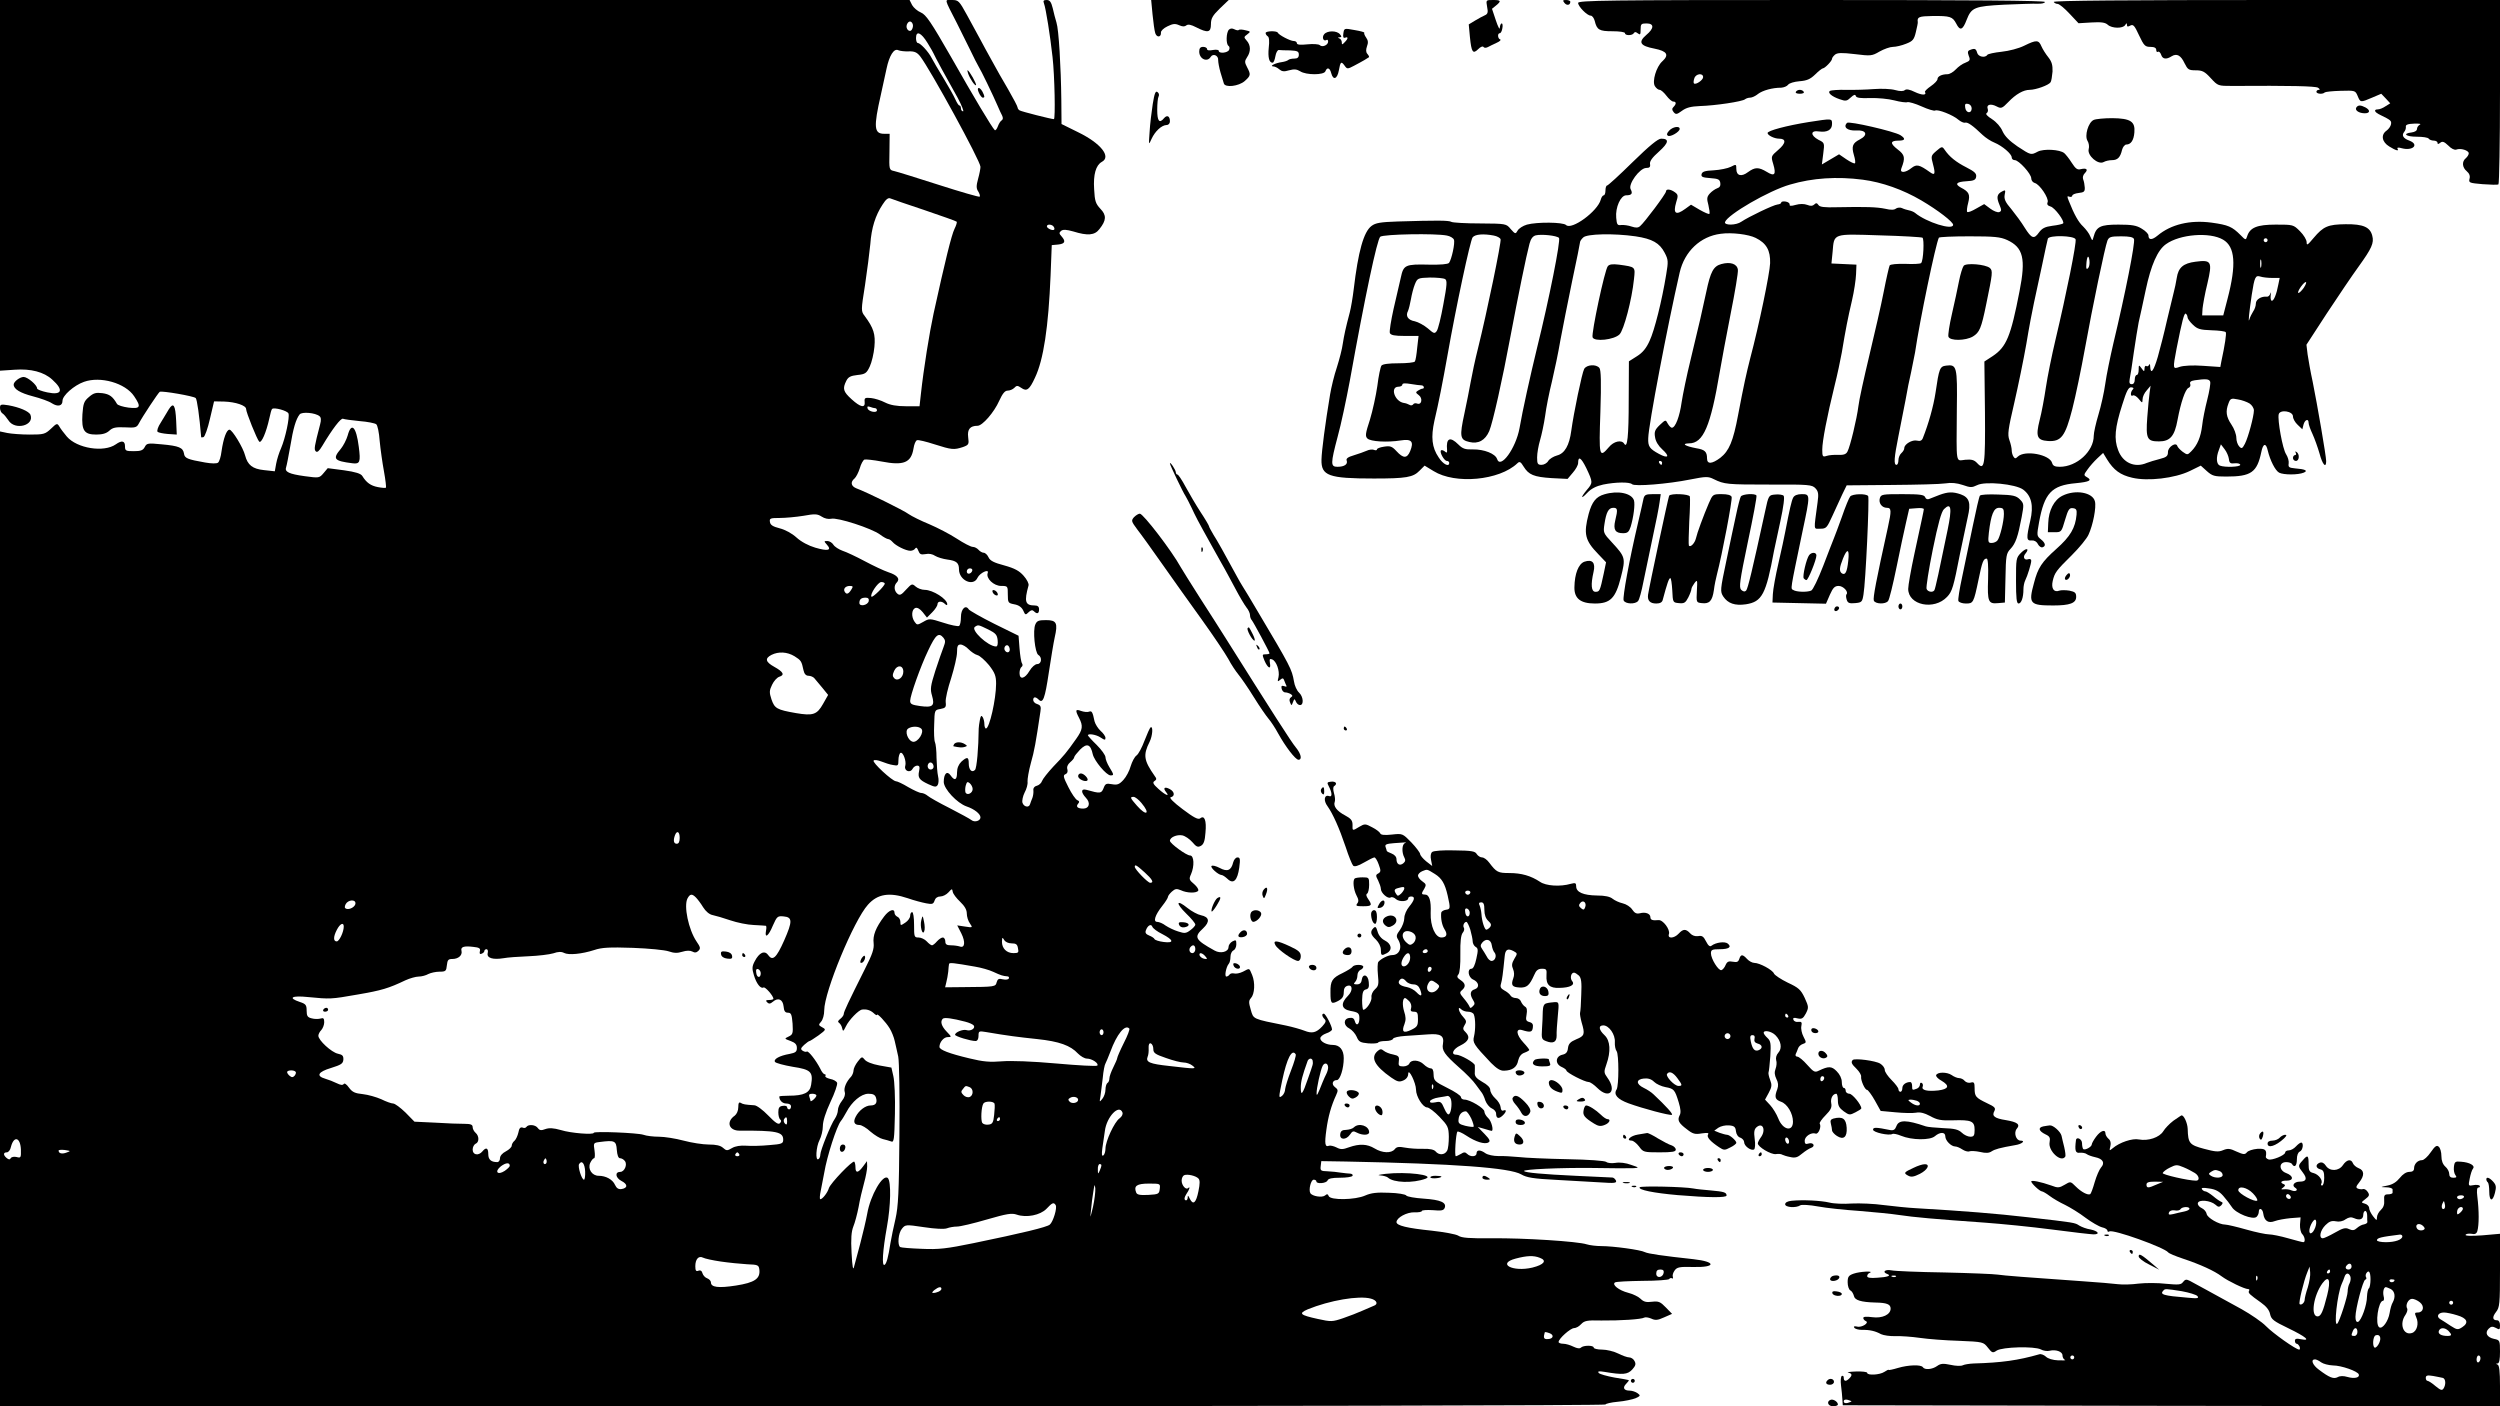 <?xml version="1.0" standalone="no"?>
<!DOCTYPE svg PUBLIC "-//W3C//DTD SVG 20010904//EN"
 "http://www.w3.org/TR/2001/REC-SVG-20010904/DTD/svg10.dtd">
<svg version="1.0" xmlns="http://www.w3.org/2000/svg"
 width="1280pt" height="720pt" viewBox="0 0 1280 720"
 preserveAspectRatio="xMidYMid meet">

<g transform="translate(0,720) scale(0.1,-0.1)"
fill="#000000" stroke="none">
<path d="M0 6251 l0 -949 75 5 c82 6 150 -11 193 -51 60 -54 49 -81 -26 -65
-29 6 -52 15 -52 20 0 18 -49 59 -69 59 -19 0 -51 -24 -51 -39 0 -23 33 -43
98 -60 39 -10 84 -26 98 -36 30 -19 54 -14 54 13 0 27 59 79 110 97 84 30 212
-6 257 -74 37 -55 32 -65 -29 -58 -29 4 -55 12 -59 19 -22 38 -38 50 -75 55
-33 4 -45 1 -69 -20 -25 -21 -29 -33 -33 -88 -5 -84 9 -104 71 -104 31 0 52 6
67 20 17 16 33 19 80 17 53 -3 60 -1 71 20 17 33 99 157 107 162 11 6 174 -22
184 -32 7 -7 19 -92 28 -200 0 -2 6 -2 12 0 7 3 22 45 33 94 l21 89 52 -1 c58
-2 112 -20 112 -38 0 -17 56 -156 67 -167 11 -11 36 46 52 119 5 24 11 46 14
48 10 10 79 -9 84 -23 7 -19 -16 -127 -38 -178 -10 -22 -21 -57 -25 -79 l-7
-39 -55 6 c-59 6 -84 26 -97 75 -10 40 -66 132 -80 132 -15 0 -31 -43 -41
-112 -3 -26 -11 -52 -18 -57 -7 -5 -32 -5 -66 1 -91 16 -105 22 -108 46 -5 30
-25 39 -114 47 -71 7 -77 6 -87 -14 -9 -17 -21 -21 -56 -21 -41 0 -45 2 -45
25 0 28 -16 32 -47 10 -61 -43 -199 -21 -251 40 -15 18 -32 40 -38 51 -11 18
-13 18 -43 -11 -30 -28 -37 -30 -109 -30 -42 0 -94 4 -114 8 l-38 8 0 -2496 0
-2495 4110 0 c2270 0 4110 4 4110 9 0 4 29 11 63 14 35 3 76 12 91 18 26 12
26 14 10 26 -10 7 -28 13 -40 13 -30 0 -38 15 -18 35 9 9 15 17 13 19 -2 1
-35 7 -73 13 -38 7 -74 17 -80 23 -8 9 -1 11 29 6 94 -16 118 -14 142 12 17
19 20 28 12 43 -5 11 -18 19 -27 19 -10 0 -35 9 -57 20 -22 11 -59 20 -82 20
-24 0 -43 5 -43 10 0 13 -53 13 -66 0 -6 -6 -19 -4 -38 5 -16 8 -39 15 -52 15
-13 0 -24 4 -24 9 0 17 61 71 79 71 10 0 26 9 36 20 17 18 30 21 104 19 97 -1
205 6 220 15 5 3 21 1 35 -5 21 -10 33 -9 66 6 l41 18 -32 33 c-28 29 -37 33
-71 29 -29 -4 -43 0 -58 15 -11 11 -40 25 -64 31 -47 12 -85 42 -67 53 6 4 69
7 141 8 72 0 133 5 136 9 3 5 10 7 15 4 5 -3 6 0 4 7 -3 8 1 22 9 33 12 17 25
20 95 18 118 -3 119 27 1 40 -157 17 -232 28 -248 36 -22 12 -163 31 -223 31
-25 0 -59 4 -75 9 -45 15 -323 33 -487 31 -113 -1 -154 2 -170 13 -12 8 -74
19 -137 26 -126 13 -180 26 -180 44 1 23 53 51 92 50 21 -1 38 2 38 7 0 4 25
6 55 4 46 -4 56 -2 62 12 10 27 -20 41 -108 47 -45 3 -85 10 -89 16 -3 6 -43
13 -88 14 -63 3 -92 -1 -122 -14 -51 -23 -178 -25 -187 -3 -4 11 -9 12 -19 3
-15 -12 -65 -4 -75 12 -10 17 3 69 17 69 8 0 14 -4 14 -9 0 -14 51 -10 57 5 4
10 23 14 63 14 33 0 62 4 65 10 3 5 -2 10 -12 11 -10 0 -31 3 -48 5 -16 3 -47
6 -68 7 -34 1 -38 3 -35 26 l3 26 125 -2 c559 -11 841 -32 899 -66 27 -16 61
-22 180 -28 80 -5 183 -10 228 -13 70 -5 81 -3 77 9 -4 8 -11 15 -18 16 -6 0
-92 4 -191 9 -168 8 -254 16 -262 24 -9 9 189 18 351 16 100 -2 195 -2 211 -1
28 2 28 3 -14 17 -26 10 -59 14 -80 10 -19 -3 -40 -1 -47 5 -8 6 -90 12 -201
14 -103 2 -215 7 -248 11 -33 3 -80 6 -104 5 -24 0 -53 6 -65 14 -26 19 -46
19 -46 0 0 -18 -31 -20 -48 -3 -10 10 -17 10 -32 0 -11 -6 -23 -12 -26 -12 -8
0 0 117 8 126 3 3 24 -6 45 -20 48 -32 96 -47 114 -35 11 6 6 16 -20 43 l-35
36 35 -10 c18 -6 35 -10 36 -10 12 0 -1 51 -17 65 -11 10 -20 25 -20 34 0 17
-74 61 -102 61 -10 0 -18 6 -18 13 0 7 -31 28 -70 47 -64 32 -69 37 -70 68 0
22 -5 32 -15 32 -8 0 -24 9 -35 20 -24 24 -65 26 -74 5 -3 -8 -17 -15 -31 -15
-23 0 -26 4 -23 27 3 23 -1 28 -29 34 -18 3 -40 12 -48 19 -12 10 -18 10 -30
0 -40 -33 -19 -76 68 -137 32 -22 41 -24 62 -15 16 7 25 20 25 34 1 33 40 -47
40 -81 0 -35 35 -91 57 -91 9 0 38 -22 63 -48 43 -45 47 -53 48 -102 0 -29 -3
-62 -9 -72 -12 -22 -42 -24 -59 -3 -8 9 -29 14 -63 13 -29 -1 -70 2 -92 6 -32
6 -44 5 -54 -8 -18 -22 -64 -20 -103 4 -38 23 -77 25 -131 6 -32 -12 -43 -12
-64 -1 -14 7 -31 11 -38 9 -21 -9 -24 9 -14 81 9 68 25 124 50 178 11 24 10
29 -6 41 -19 14 -13 36 10 36 16 0 35 59 35 112 0 43 -21 68 -56 68 -33 0 -64
17 -64 34 0 8 13 19 30 25 16 5 30 15 30 20 0 17 -33 81 -42 81 -12 0 -10 -14
4 -28 9 -9 6 -17 -12 -37 -31 -33 -52 -38 -92 -22 -18 7 -60 19 -93 26 -174
35 -167 32 -181 81 -11 37 -11 47 1 60 19 21 22 79 6 118 -16 37 -11 36 -47
17 -16 -8 -36 -12 -46 -9 -9 2 -19 0 -23 -6 -3 -5 -11 -10 -16 -10 -11 0 -1
50 12 65 5 5 9 21 9 36 0 15 7 29 15 33 8 3 15 17 15 31 0 23 -2 24 -20 15
-11 -6 -20 -19 -20 -29 0 -25 -41 -35 -71 -18 -101 56 -108 69 -59 114 36 34
32 58 -11 67 -16 3 -48 20 -69 37 -58 47 -62 26 -7 -28 26 -25 47 -50 47 -57
0 -6 -12 -19 -26 -29 -21 -16 -29 -17 -62 -6 -20 6 -49 20 -64 30 -14 11 -34
19 -43 19 -22 0 -12 34 26 82 16 20 29 41 29 46 0 5 9 17 20 27 17 15 24 16
46 7 31 -15 81 -16 89 -2 3 5 -6 21 -22 34 -25 21 -26 26 -15 50 18 41 16 96
-5 96 -19 0 -102 61 -103 75 0 18 35 33 63 28 15 -3 38 -19 52 -35 20 -24 28
-27 43 -19 15 8 21 25 24 68 6 62 -5 91 -27 73 -10 -8 -33 4 -90 47 -48 36
-70 59 -61 61 23 5 20 29 -5 42 -26 14 -36 6 -19 -15 22 -27 -4 -16 -39 16
-27 24 -31 33 -20 40 11 7 12 12 1 26 -56 80 -60 107 -26 175 15 30 19 82 5
74 -4 -3 -18 -34 -31 -68 -13 -35 -31 -69 -41 -76 -10 -7 -23 -32 -30 -55 -6
-23 -23 -55 -37 -70 -22 -24 -32 -27 -60 -22 -28 5 -33 3 -42 -21 -11 -27 -17
-28 -87 -8 -29 8 -30 -12 -3 -41 25 -26 17 -55 -14 -55 -29 0 -39 10 -26 25 8
9 6 14 -4 18 -9 4 -29 33 -46 67 -26 51 -28 61 -15 66 10 4 13 13 10 25 -4 11
1 25 14 36 12 10 21 21 21 26 0 5 14 22 30 39 35 35 54 28 65 -24 8 -34 70
-108 91 -108 18 0 18 3 -6 42 -11 18 -20 41 -20 51 0 10 -20 38 -45 63 -25 24
-45 47 -45 49 0 11 43 4 65 -11 21 -14 25 -14 25 -2 0 8 -11 24 -25 36 -13 12
-27 34 -31 49 -10 49 -14 55 -29 49 -8 -3 -26 -1 -40 4 -29 11 -31 4 -10 -36
21 -41 19 -59 -15 -107 -50 -71 -63 -86 -117 -142 -28 -30 -54 -63 -58 -74 -3
-10 -15 -21 -26 -24 -13 -3 -20 -13 -18 -24 1 -10 -1 -27 -5 -38 -5 -11 -10
-26 -12 -32 -5 -20 -32 -15 -39 7 -3 10 2 34 11 52 10 18 17 43 15 56 -1 12 6
55 17 95 18 63 25 103 49 264 4 25 1 32 -16 38 -12 3 -21 13 -21 21 0 17 12
18 28 2 22 -22 32 5 52 139 11 72 24 152 30 179 17 74 10 89 -44 89 -37 0 -47
-3 -55 -22 -14 -30 -2 -145 15 -156 21 -12 17 -47 -5 -47 -11 0 -28 -15 -40
-35 -24 -41 -51 -47 -51 -11 0 14 5 28 10 31 6 4 7 12 3 18 -5 7 -10 41 -13
77 l-5 65 -124 61 c-68 34 -127 68 -131 74 -16 26 -40 2 -40 -39 0 -22 -4 -43
-10 -46 -5 -3 -42 4 -81 17 -69 22 -71 22 -102 4 -30 -17 -32 -17 -44 0 -18
25 -16 63 3 71 10 4 24 -4 38 -21 l22 -28 27 27 c15 15 27 34 27 41 0 17 22
18 38 2 7 -7 12 -8 12 -2 0 27 -74 74 -116 74 -15 0 -36 8 -46 17 -18 16 -20
15 -49 -16 -24 -27 -32 -31 -44 -21 -18 15 -19 42 -4 57 19 19 4 38 -42 53
-24 8 -79 34 -122 57 -43 23 -94 47 -113 53 -19 7 -40 20 -47 31 -6 10 -20 19
-31 19 -18 0 -18 -1 -2 -19 26 -29 5 -34 -60 -15 -34 10 -72 30 -96 52 -23 21
-58 40 -86 47 -35 9 -48 17 -50 33 -3 18 2 20 50 20 29 0 84 5 121 11 60 11
72 10 94 -4 15 -10 34 -14 49 -11 31 8 207 -49 250 -81 17 -13 36 -23 41 -23
6 0 16 -7 23 -15 16 -19 68 -45 91 -45 10 0 21 5 25 12 5 7 10 4 16 -12 7 -18
13 -21 37 -17 17 4 36 0 49 -9 11 -7 40 -16 63 -19 46 -6 59 -17 59 -50 0 -57
74 -90 95 -43 12 25 61 48 52 24 -10 -27 31 -66 69 -66 34 0 34 -1 34 -44 0
-42 2 -44 33 -50 23 -4 38 -15 46 -32 10 -23 12 -24 27 -9 12 12 20 13 27 6
17 -17 27 -13 27 9 0 14 -7 20 -22 20 -49 0 -55 19 -32 102 3 9 -8 31 -25 50
-22 25 -45 38 -99 53 -53 14 -73 24 -81 42 -6 13 -17 23 -25 23 -7 0 -19 7
-26 15 -7 8 -20 15 -30 15 -9 0 -46 19 -81 42 -35 23 -99 56 -141 74 -42 17
-90 41 -106 52 -27 20 -214 112 -268 132 -27 11 -31 32 -9 50 8 7 20 30 27 52
6 22 17 42 24 45 6 2 46 -2 88 -10 113 -22 151 -6 163 66 3 21 11 41 18 43 6
3 47 -7 90 -21 88 -28 99 -29 145 -14 30 11 32 14 27 51 -5 40 10 58 48 58 25
0 85 69 111 128 17 37 29 52 43 52 11 0 26 6 34 14 12 13 17 13 36 0 28 -20
42 -9 70 52 44 92 69 259 80 524 l6 155 33 3 c35 4 40 16 17 42 -13 14 -13 19
-2 28 10 8 26 7 62 -3 74 -23 110 -20 134 12 36 45 37 71 5 104 -24 26 -29 39
-32 100 -5 76 9 123 39 140 50 26 -4 95 -121 152 l-85 42 -1 122 c-2 172 -13
362 -25 398 -5 17 -14 49 -19 73 -8 32 -15 42 -31 42 -16 0 -19 -4 -14 -17 10
-27 32 -166 44 -275 11 -96 15 -318 7 -318 -13 0 -167 39 -176 45 -5 3 -10 10
-10 15 0 5 -22 47 -48 92 -27 46 -65 112 -84 148 -20 36 -47 85 -60 110 -14
25 -44 80 -67 123 -40 73 -44 77 -77 77 -39 0 -42 13 26 -120 18 -36 48 -96
67 -135 18 -38 38 -77 43 -85 12 -18 76 -151 97 -200 8 -19 19 -43 24 -52 5
-11 5 -19 -2 -24 -6 -3 -15 -17 -20 -31 -5 -14 -13 -23 -16 -19 -14 13 -105
165 -224 375 -102 178 -128 216 -154 227 -17 7 -37 24 -45 38 l-13 26 -2329 0
-2328 0 0 -949z m4673 826 c3 -8 1 -20 -4 -28 -11 -19 -34 3 -26 25 8 20 23
21 30 3z m76 -97 c17 -28 31 -52 31 -54 0 -2 20 -39 43 -82 24 -44 61 -109 81
-146 20 -38 32 -68 27 -68 -6 0 -11 7 -11 15 0 8 -3 15 -8 15 -4 0 -13 14 -21
32 -8 18 -35 66 -60 107 -26 42 -53 89 -61 104 -16 32 -58 77 -71 77 -5 0 -9
11 -9 25 0 40 26 29 59 -25z m-96 -43 c29 1 42 -5 58 -25 52 -67 309 -537 309
-566 0 -9 -5 -36 -12 -61 -10 -37 -10 -50 1 -66 7 -12 10 -23 7 -26 -2 -3 -96
24 -208 60 -112 36 -215 68 -229 71 -27 6 -27 6 -25 98 l1 93 -28 0 c-52 0
-55 33 -17 200 10 44 23 104 29 133 14 67 38 106 60 95 9 -4 33 -7 54 -6z m81
-813 c88 -30 162 -56 164 -59 3 -2 -2 -19 -11 -37 -15 -30 -48 -164 -107 -433
-21 -97 -51 -283 -65 -412 l-7 -63 -69 0 c-49 0 -81 6 -107 19 -21 11 -53 21
-72 23 -31 3 -35 1 -33 -19 4 -34 -21 -29 -67 13 -43 39 -47 54 -27 94 10 20
22 26 57 30 40 4 47 9 63 43 10 21 21 67 24 101 6 65 -4 96 -49 157 -20 26
-20 28 1 160 11 74 23 168 27 209 6 84 26 147 63 203 17 27 29 36 40 31 9 -4
88 -31 175 -60z m661 -85 c4 -6 5 -12 2 -15 -7 -7 -37 7 -37 17 0 13 27 11 35
-2z m-914 -929 c5 0 9 -5 9 -11 0 -15 -43 -7 -48 10 -3 10 0 12 12 8 10 -4 22
-7 27 -7z m-2845 -41 c8 -6 9 -20 3 -42 -30 -115 -32 -128 -22 -138 7 -7 17 1
33 28 53 89 95 143 106 139 7 -3 45 -8 85 -12 41 -3 79 -11 85 -16 7 -4 15
-43 18 -86 4 -42 14 -113 22 -156 8 -44 12 -81 10 -83 -2 -2 -21 -1 -41 3 -37
7 -59 23 -80 57 -7 12 -35 21 -93 29 l-84 11 -21 -25 c-22 -26 -23 -26 -97
-16 -80 11 -104 22 -95 46 3 8 12 56 21 106 15 92 29 140 48 164 11 15 81 9
102 -9z m3342 -791 c-6 -18 -28 -21 -28 -4 0 9 7 16 16 16 9 0 14 -5 12 -12z
m-448 -66 c0 -12 -62 -73 -68 -67 -10 10 33 75 50 75 10 0 18 -4 18 -8z m-172
-32 c-14 -22 -24 -25 -33 -10 -9 15 4 30 26 30 17 0 18 -3 7 -20z m90 -57 c-4
-22 -48 -31 -48 -10 0 19 10 27 32 27 13 0 18 -6 16 -17z m612 -146 c38 -19
45 -27 48 -55 2 -19 -1 -32 -8 -32 -41 0 -133 86 -108 101 17 11 16 11 68 -14z
m-229 -43 c10 -13 10 -21 0 -47 -7 -18 -26 -72 -42 -121 -25 -79 -27 -94 -17
-128 15 -52 4 -62 -61 -53 -42 6 -51 10 -51 27 0 26 53 176 92 257 39 83 54
95 79 65z m128 -58 c13 -13 33 -27 45 -30 13 -3 39 -27 60 -52 30 -39 36 -55
36 -95 0 -78 -34 -229 -52 -229 -4 0 -8 10 -8 23 0 12 -4 28 -9 36 -7 10 -10
6 -14 -15 -3 -16 -6 -36 -6 -44 -1 -101 -10 -203 -19 -212 -16 -16 -32 0 -32
33 0 34 -8 36 -38 9 -14 -14 -22 -33 -22 -55 0 -39 -12 -45 -33 -15 -18 26
-35 9 -35 -34 1 -36 68 -108 117 -125 39 -13 71 -38 71 -56 0 -18 -30 -27 -46
-14 -7 6 -57 33 -111 61 -54 27 -105 56 -114 64 -8 7 -23 14 -32 14 -9 0 -39
14 -67 30 -28 17 -56 30 -63 30 -19 1 -123 97 -114 106 4 5 22 2 40 -5 18 -7
44 -16 60 -18 25 -5 27 -3 27 25 0 17 5 34 10 37 13 8 32 -43 25 -66 -8 -25
24 -39 37 -16 5 10 16 17 24 17 12 0 14 -7 10 -27 -8 -35 0 -46 47 -68 33 -15
40 -16 48 -4 5 8 6 28 2 44 -4 17 -7 59 -8 95 0 36 -4 72 -8 80 -4 8 -6 49 -4
90 2 75 2 75 32 80 26 5 30 9 27 35 -2 17 11 72 28 123 16 52 30 111 30 133 0
31 4 39 18 39 10 0 29 -11 41 -24z m211 -2 c0 -16 -16 -19 -25 -4 -8 13 4 32
16 25 5 -4 9 -13 9 -21z m-1102 -34 c33 -21 36 -24 46 -72 4 -19 13 -28 26
-28 10 0 24 -6 29 -12 6 -7 24 -29 41 -49 l30 -37 -26 -46 c-31 -55 -51 -62
-139 -47 -98 17 -109 24 -125 70 -12 36 -11 46 3 75 9 19 25 37 37 41 29 9 21
25 -26 51 -45 25 -49 43 -14 61 36 18 80 16 118 -7z m557 -79 c0 -30 -29 -51
-46 -34 -10 10 -10 18 -1 38 15 33 47 30 47 -4z m92 -292 c17 -17 -17 -70 -42
-67 -26 4 -45 55 -25 68 20 13 54 12 67 -1z m63 -195 c0 -8 -7 -14 -15 -14
-15 0 -21 21 -9 33 10 9 24 -2 24 -19z m200 -114 c0 -20 -26 -34 -36 -19 -3 6
-3 22 0 35 6 21 9 24 21 14 8 -7 15 -20 15 -30z m864 -71 c48 -57 26 -70 -23
-14 -35 40 -37 45 -17 45 8 0 26 -14 40 -31z m-2364 -179 c0 -20 -5 -30 -15
-30 -16 0 -19 17 -9 44 10 26 24 18 24 -14z m2380 -176 c40 -36 50 -54 29 -54
-12 0 -79 69 -79 82 0 14 9 9 50 -28z m-944 -151 c23 -22 34 -41 34 -60 0 -16
7 -39 16 -51 15 -22 15 -22 -25 -16 l-40 6 21 -41 c22 -44 18 -77 -8 -67 -9 3
-29 6 -45 6 -22 0 -29 5 -29 20 0 11 -6 20 -13 20 -7 0 -20 -9 -30 -20 -9 -11
-21 -20 -25 -20 -5 0 -17 9 -27 20 -10 11 -29 20 -42 20 -22 0 -23 3 -23 65 0
37 -4 65 -10 65 -5 0 -10 -8 -10 -19 0 -10 -11 -26 -25 -35 -24 -16 -25 -16
-25 4 0 11 -7 23 -15 26 -8 4 -15 12 -15 20 0 25 -28 15 -53 -18 -43 -57 -59
-98 -54 -137 3 -29 -6 -56 -44 -131 -86 -172 -109 -220 -109 -232 0 -6 -8 -17
-17 -24 -13 -10 -15 -16 -7 -21 7 -5 14 -17 16 -28 4 -18 6 -16 19 10 15 32
65 84 83 86 23 3 42 -3 59 -18 9 -9 17 -13 17 -9 0 11 45 -36 65 -69 10 -16
22 -46 26 -65 5 -19 12 -55 18 -80 5 -26 8 -197 6 -400 -2 -293 -6 -368 -20
-430 -10 -41 -21 -97 -26 -125 -11 -72 -20 -105 -30 -111 -15 -9 -10 72 12
194 20 110 22 232 5 250 -25 24 -90 -88 -106 -183 -6 -33 -22 -100 -35 -150
-13 -49 -27 -103 -32 -120 -5 -22 -9 -5 -13 70 -4 74 -1 109 9 135 8 19 20 64
27 100 6 36 19 91 28 123 9 32 16 70 16 85 l-1 27 -20 -27 c-25 -34 -39 -36
-39 -5 0 13 -3 26 -6 29 -8 9 -122 -110 -130 -135 -7 -24 -33 -57 -44 -57 -4
0 -3 19 2 42 5 24 13 66 18 93 14 85 64 239 85 265 7 8 19 29 28 45 28 54 76
95 113 95 24 0 34 -5 39 -20 8 -26 -1 -40 -28 -40 -26 0 -60 -26 -76 -58 -14
-27 -7 -42 20 -42 10 0 36 -15 56 -34 21 -18 49 -35 63 -38 14 -3 33 -9 42
-12 15 -7 17 7 20 141 2 82 -2 168 -8 193 l-10 44 -62 11 c-38 7 -67 19 -75
30 -13 16 -15 16 -35 -10 -12 -15 -22 -36 -22 -46 0 -9 -6 -24 -12 -31 -26
-27 -39 -60 -33 -79 4 -12 -1 -29 -14 -45 -12 -15 -21 -36 -21 -48 0 -12 -7
-31 -15 -43 -21 -29 -75 -164 -75 -185 0 -9 -4 -20 -10 -23 -16 -10 -12 63 6
98 9 17 17 49 17 71 0 26 14 70 39 124 22 46 37 90 34 98 -3 8 -19 17 -36 20
-16 4 -27 10 -24 15 3 5 1 9 -4 9 -5 0 -15 12 -22 28 -22 43 -61 93 -69 88 -4
-3 -13 -1 -21 4 -12 8 -11 13 7 30 12 11 25 20 28 20 3 0 23 13 46 29 39 29
39 30 19 41 -20 11 -20 13 -6 29 9 10 16 35 16 58 0 95 152 462 224 541 49 55
109 65 204 33 31 -11 73 -22 94 -26 31 -6 37 -4 43 14 4 13 15 21 29 21 13 0
31 9 42 21 18 20 19 20 22 3 2 -11 19 -33 38 -51z m-1353 22 c8 -8 25 -30 37
-50 13 -21 32 -37 48 -40 15 -3 56 -15 91 -27 35 -12 89 -23 120 -24 31 -2 59
-3 62 -4 3 0 4 -11 1 -25 -8 -43 13 -28 35 26 21 47 24 50 55 47 46 -4 46 -25
3 -123 -40 -90 -59 -107 -82 -75 -18 26 -46 13 -69 -32 -14 -26 -14 -38 -4
-71 13 -44 35 -71 49 -63 8 6 51 -43 51 -58 0 -3 -10 -6 -22 -6 -17 0 -19 -3
-10 -12 9 -9 16 -8 29 3 27 23 51 13 55 -24 2 -24 8 -32 22 -32 17 0 20 -9 24
-56 3 -50 1 -56 -20 -66 -23 -11 -23 -11 10 -23 24 -9 32 -18 32 -36 0 -19 -7
-24 -37 -30 -52 -9 -84 -27 -75 -41 4 -6 45 -17 91 -25 93 -14 105 -26 94 -92
-6 -41 -37 -56 -114 -56 -27 0 -49 -2 -49 -4 0 -20 16 -36 36 -36 15 0 24 -6
24 -15 0 -8 -4 -15 -10 -15 -5 0 -10 5 -10 11 0 6 -10 9 -22 7 -18 -2 -23 -10
-23 -33 0 -16 4 -33 10 -37 6 -5 6 -11 -2 -19 -8 -8 -23 2 -60 40 -27 28 -59
52 -71 52 -48 3 -57 5 -69 12 -9 6 -13 0 -13 -22 0 -18 -8 -35 -18 -43 -46
-32 -30 -78 26 -77 187 1 222 -6 222 -46 0 -20 -6 -23 -72 -28 -40 -4 -93 -5
-118 -3 -29 2 -55 -2 -72 -12 -25 -15 -29 -14 -46 1 -13 12 -36 17 -73 17 -30
0 -88 9 -129 20 -41 11 -98 20 -126 20 -28 0 -64 4 -80 10 -30 10 -254 19
-254 10 0 -11 -117 -2 -168 14 -39 11 -60 12 -80 5 -21 -8 -29 -7 -38 5 -12
18 -49 21 -59 6 -3 -5 -12 -7 -20 -3 -11 3 -17 -4 -21 -26 -4 -17 -13 -36 -20
-42 -8 -6 -14 -18 -14 -25 0 -7 -13 -20 -30 -29 -18 -9 -30 -23 -30 -35 0 -11
-6 -20 -14 -20 -32 0 -46 13 -46 41 0 32 -11 37 -30 14 -20 -24 -50 -19 -50 9
0 13 7 26 15 30 19 7 19 40 0 56 -8 7 -15 20 -15 29 0 13 -10 17 -42 17 -24 0
-91 2 -150 6 l-106 5 -46 47 c-26 25 -54 46 -63 46 -9 0 -37 10 -61 22 -25 11
-67 23 -94 26 -40 4 -54 10 -71 33 -12 17 -23 25 -27 19 -5 -7 -16 -6 -36 4
-16 8 -42 18 -59 23 -48 14 -37 35 30 55 51 16 61 22 63 42 1 20 -4 26 -28 31
-33 7 -100 69 -100 92 0 8 7 21 15 29 8 9 15 27 15 40 0 20 -4 24 -19 19 -11
-3 -31 -3 -45 1 -21 5 -26 12 -26 39 0 29 -4 35 -35 45 -63 21 -42 34 43 25
114 -11 116 -11 253 13 123 21 159 32 245 73 22 10 53 19 68 19 15 0 37 6 49
13 12 6 38 12 57 12 32 0 35 3 38 33 3 27 7 32 28 32 31 0 52 19 47 41 -6 21
12 27 60 21 31 -3 38 -8 34 -22 -3 -13 0 -17 9 -13 8 3 14 9 14 14 0 5 5 9 11
9 6 0 9 -9 6 -20 -6 -25 26 -35 81 -26 20 4 78 8 128 10 50 2 107 9 127 15 25
9 42 9 55 2 23 -12 90 -6 155 15 38 13 79 15 197 11 82 -3 164 -11 184 -18 26
-9 44 -10 69 -2 23 7 40 7 52 1 12 -7 21 -6 31 4 12 12 10 19 -10 48 -41 61
-66 182 -46 220 13 24 23 25 43 5z m-1743 -30 c0 -17 -29 -34 -47 -28 -9 3
-10 10 -3 24 12 22 50 26 50 4z m-60 -119 c0 -28 -23 -76 -36 -76 -18 0 -18
24 1 60 16 31 35 40 35 16z m4190 -38 c60 -31 63 -48 8 -41 -24 3 -45 10 -47
15 -2 5 -14 13 -27 18 -17 7 -22 14 -17 27 9 25 27 35 33 18 3 -8 25 -25 50
-37z m-771 -48 c23 0 30 -5 33 -25 5 -22 2 -25 -23 -25 -35 0 -59 24 -59 58 1
23 2 25 11 10 6 -11 22 -18 38 -18z m941 -30 c0 -11 -7 -20 -15 -20 -15 0 -21
21 -8 33 12 13 23 7 23 -13z m51 -36 c12 -14 11 -16 -5 -13 -11 2 -21 10 -24
17 -5 17 13 15 29 -4z m-1180 -53 c31 -5 74 -17 95 -27 39 -18 48 -21 72 -23
7 0 10 -6 7 -11 -3 -6 -17 -7 -31 -4 -20 5 -26 2 -31 -15 -6 -23 -7 -24 -166
-25 l-98 -1 6 25 c4 14 8 39 10 55 1 17 3 34 4 39 1 9 23 6 132 -13z m-1096
-34 c0 -26 -20 -25 -23 2 -3 16 1 22 10 19 7 -3 13 -12 13 -21z m1047 -248
c20 -5 40 -14 44 -20 9 -15 -17 -30 -38 -23 -18 5 -58 -11 -58 -24 0 -8 79
-32 105 -32 9 0 15 10 15 26 0 25 2 26 38 20 111 -19 167 -26 262 -36 114 -12
171 -33 209 -74 14 -14 34 -26 46 -26 26 0 63 -25 53 -36 -5 -4 -99 1 -210 11
-123 11 -232 15 -279 11 -60 -5 -96 -2 -165 15 -105 25 -154 44 -154 59 0 24
22 50 42 50 21 0 21 1 -5 28 -27 28 -34 52 -20 66 8 8 50 2 115 -15z m840 -35
c4 -3 -9 -37 -28 -74 -19 -38 -34 -73 -34 -78 0 -4 -9 -25 -20 -47 -11 -22
-20 -47 -20 -57 0 -9 -4 -20 -10 -23 -5 -3 -10 -19 -10 -34 0 -15 -7 -36 -16
-47 -15 -18 -15 -18 -10 11 2 17 8 59 12 95 3 36 10 70 14 75 3 6 15 33 25 60
33 90 75 142 97 119z m-132 -19 c0 -8 -4 -15 -10 -15 -5 0 -10 7 -10 15 0 8 5
15 10 15 6 0 10 -7 10 -15z m255 -86 c0 -20 9 -27 65 -46 36 -13 76 -23 90
-23 14 0 34 -7 44 -15 25 -19 21 -19 -116 -3 -103 11 -123 20 -112 48 4 8 6
28 5 43 -1 19 3 27 11 25 7 -3 13 -15 13 -29z m729 -27 c3 -5 -8 -42 -24 -83
-16 -41 -29 -84 -30 -95 0 -12 -7 -27 -15 -34 -19 -15 -19 -12 0 79 24 113 50
163 69 133z m87 -34 c2 -17 3 -13 -24 -90 -28 -82 -37 -93 -37 -46 0 30 8 61
35 136 2 6 9 12 15 12 5 0 11 -6 11 -12z m79 -34 c0 -8 -4 -22 -9 -32 -5 -9
-13 -28 -19 -42 -26 -66 -31 -75 -31 -58 -1 24 20 120 31 141 10 19 28 14 28
-9z m-5287 -21 c4 -3 2 -12 -4 -20 -9 -10 -15 -10 -25 -2 -8 6 -14 15 -14 20
0 10 34 12 43 2z m5824 -85 c-3 -8 -6 -5 -6 6 -1 11 2 17 5 13 3 -3 4 -12 1
-19z m-2373 6 c21 -8 21 -43 0 -51 -8 -3 -23 1 -31 10 -13 13 -14 19 -3 31 14
18 13 18 34 10z m-784 -43 c0 -5 -7 -14 -15 -21 -8 -7 -15 -10 -15 -7 0 3 -3
12 -6 21 -4 12 0 16 15 16 12 0 21 -4 21 -9z m1340 -22 c0 -16 -31 -22 -43
-10 -9 9 -9 14 2 20 16 10 41 4 41 -10z m1906 9 c10 -16 6 -70 -6 -82 -6 -6
-15 5 -25 28 -15 35 -19 38 -46 32 -22 -4 -29 -2 -27 7 3 6 22 15 44 18 21 3
42 7 46 8 4 0 10 -4 14 -11z m-2334 -29 c2 -6 1 -32 -2 -58 -4 -39 -9 -47 -29
-49 -13 -2 -27 2 -32 9 -8 14 -5 82 6 99 8 13 52 13 57 -1z m655 -45 c3 -9 -3
-21 -15 -30 -26 -18 -72 -117 -72 -155 0 -15 -5 -31 -11 -35 -8 -5 -9 6 -5 37
4 24 9 64 13 89 9 72 73 139 90 94z m1786 -31 c9 -20 14 -39 12 -42 -3 -2 -22
0 -43 5 -31 8 -37 13 -34 34 2 24 17 40 37 40 6 0 18 -17 28 -37z m-3503 -15
c0 -16 -3 -19 -11 -11 -6 6 -8 16 -5 22 11 17 16 13 16 -11z m1090 12 c0 -5
-5 -10 -11 -10 -5 0 -7 5 -4 10 3 6 8 10 11 10 2 0 4 -4 4 -10z m-5013 -155
c1 -42 0 -45 -22 -39 -12 3 -26 1 -30 -6 -5 -8 -10 -8 -21 1 -18 15 -18 29 1
29 8 0 18 12 21 28 15 58 48 50 51 -13z m3051 -2 c2 -27 8 -43 16 -43 8 0 19
-6 25 -14 15 -18 -2 -56 -23 -56 -29 0 -25 -30 5 -46 34 -17 34 -37 1 -42 -15
-2 -25 4 -33 21 -12 28 -47 47 -84 47 -34 0 -57 35 -43 66 6 13 15 24 20 24 4
0 5 18 2 39 -6 39 -6 40 27 44 76 10 84 6 87 -40z m-2817 -14 c-23 -9 -41 -5
-41 10 0 4 14 5 32 3 31 -5 31 -5 9 -13z m3444 -9 c3 -5 -1 -10 -10 -10 -9 0
-13 5 -10 10 3 6 8 10 10 10 2 0 7 -4 10 -10z m-989 -47 c-10 -10 -19 5 -10
18 6 11 8 11 12 0 2 -7 1 -15 -2 -18z m-186 -12 c0 -5 -12 -16 -26 -26 -37
-24 -54 -4 -19 24 26 19 45 20 45 2z m386 -29 c1 -23 -2 -42 -6 -42 -12 0 -33
68 -25 80 14 22 29 3 31 -38z m2643 31 c0 -5 -4 -17 -9 -28 -8 -18 -9 -17 -9
8 -1 15 4 27 9 27 6 0 10 -3 9 -7z m497 -67 c8 -8 8 -26 0 -65 -12 -60 -27
-73 -44 -39 -9 19 -11 20 -11 5 -1 -10 -6 -15 -12 -12 -7 5 -5 15 5 31 16 23
22 43 9 31 -11 -11 -33 14 -33 38 0 13 6 25 13 28 17 7 60 -3 73 -17z m-540
-146 c-15 -61 -15 -62 -10 -15 2 28 8 70 12 95 6 38 7 40 10 15 1 -16 -4 -59
-12 -95z m342 93 c-3 -26 -6 -28 -59 -31 -44 -2 -58 1 -62 13 -13 33 3 45 65
45 59 0 59 0 56 -27z m-533 -83 c9 -14 -13 -86 -30 -100 -15 -13 -139 -43
-391 -95 -137 -28 -177 -33 -264 -29 -56 2 -106 6 -111 9 -15 10 -10 72 9 94
17 21 19 22 112 8 59 -9 104 -11 118 -6 13 5 36 9 52 9 16 0 84 16 152 36 104
30 128 34 154 25 49 -17 120 -3 152 30 29 31 37 35 47 19z m-1715 -289 c41 -6
102 -12 135 -14 56 -2 60 -4 63 -28 5 -46 -24 -66 -120 -81 -90 -14 -128 -9
-128 16 0 8 -9 17 -19 21 -10 3 -21 15 -24 25 -3 13 -11 18 -21 14 -12 -5 -16
0 -16 23 0 36 17 55 39 44 9 -5 50 -14 91 -20z m4194 19 c38 -14 22 -35 -38
-50 -101 -24 -184 20 -86 46 57 15 92 17 124 4z m634 -77 c-5 -26 -38 -29 -38
-4 0 15 6 21 21 21 14 0 19 -5 17 -17z m-3698 -82 c0 -10 -24 -21 -43 -21 -7
0 -3 7 7 15 22 17 36 19 36 6z m2199 -50 c31 -8 39 -29 14 -37 -10 -4 -36 -15
-58 -25 -22 -10 -66 -27 -98 -38 -56 -19 -62 -19 -130 -4 -91 20 -100 28 -52
49 112 46 263 72 324 55z m915 -177 c24 -9 19 -29 -8 -30 -22 -2 -25 6 -17 34
1 3 8 2 25 -4z"/>
<path d="M1780 4970 c-6 -21 -22 -52 -35 -68 -44 -52 -35 -62 60 -74 38 -5 42
7 32 84 -13 104 -38 129 -57 58z"/>
<path d="M4885 3390 c-3 -5 -5 -10 -3 -11 27 -6 46 -8 58 -3 13 4 13 6 0 14
-20 13 -47 12 -55 0z"/>
<path d="M4717 2488 c-8 -30 6 -81 15 -56 4 8 3 30 -1 49 -7 34 -7 34 -14 7z"/>
<path d="M4410 2291 c-7 -15 -7 -21 0 -21 12 0 25 28 17 36 -3 3 -10 -4 -17
-15z"/>
<path d="M4300 1319 c0 -24 23 -21 28 4 2 10 -3 17 -12 17 -10 0 -16 -9 -16
-21z"/>
<path d="M3692 2313 c2 -11 14 -19 31 -21 23 -3 28 0 25 15 -2 11 -14 19 -31
21 -23 3 -28 0 -25 -15z"/>
<path d="M3800 2310 c0 -5 5 -10 11 -10 5 0 7 5 4 10 -3 6 -8 10 -11 10 -2 0
-4 -4 -4 -10z"/>
<path d="M1655 2030 c-3 -5 1 -10 9 -10 9 0 16 5 16 10 0 6 -4 10 -9 10 -6 0
-13 -4 -16 -10z"/>
<path d="M5901 7126 c4 -41 10 -84 14 -96 8 -24 31 -21 29 3 -1 9 14 23 33 32
28 14 40 15 60 6 17 -8 29 -8 37 -1 9 7 24 4 51 -10 59 -30 75 -27 75 16 0 29
8 44 45 80 l46 44 -199 0 -198 0 7 -74z"/>
<path d="M7614 7165 c6 -28 3 -37 -11 -43 -10 -4 -33 -17 -50 -27 l-33 -20 6
-65 c8 -78 15 -89 43 -61 11 11 23 16 26 11 4 -6 13 -6 23 -1 9 5 30 15 45 22
16 7 24 15 18 17 -13 4 -15 32 -2 32 5 0 11 11 13 25 3 14 1 25 -3 25 -5 0 -9
-10 -10 -22 0 -13 -9 4 -20 37 l-20 60 21 17 c28 23 25 28 -16 28 -36 0 -36 0
-30 -35z"/>
<path d="M8010 7185 c12 -15 30 -12 30 6 0 5 -10 9 -21 9 -18 0 -19 -2 -9 -15z"/>
<path d="M8080 7185 c0 -18 46 -65 64 -65 8 0 17 -12 21 -27 11 -46 23 -53 91
-53 36 0 64 -4 64 -10 0 -13 37 -13 45 0 5 8 11 7 21 -1 12 -9 14 -6 14 20 0
28 3 31 30 31 40 0 40 -25 -1 -59 -43 -37 -32 -56 42 -70 65 -13 76 -32 40
-65 -31 -28 -53 -103 -38 -127 6 -10 17 -19 24 -19 7 0 22 -13 35 -30 12 -16
28 -30 35 -30 16 0 17 -12 1 -28 -8 -8 -8 -15 1 -26 11 -13 16 -13 43 7 22 16
45 22 91 24 77 2 219 23 232 35 5 4 16 8 26 8 9 0 27 8 40 19 24 18 73 32 119
32 13 1 29 7 35 15 5 8 32 16 58 18 38 3 55 10 81 35 17 17 35 31 39 31 10 0
47 38 47 49 0 5 7 14 15 21 12 10 34 11 101 3 82 -10 88 -10 127 13 23 13 54
24 69 24 15 0 45 7 67 16 34 13 41 21 50 59 6 25 11 48 10 52 -4 26 6 30 74
31 92 1 104 -3 123 -39 19 -38 33 -34 53 19 25 64 40 70 192 78 74 3 151 6
172 5 20 -1 37 3 37 9 0 7 -374 10 -1195 10 -1039 0 -1195 -2 -1195 -15z m640
-380 c0 -15 -38 -41 -47 -32 -3 3 -2 15 2 26 7 24 45 29 45 6z"/>
<path d="M10515 7190 c3 -5 12 -10 20 -10 8 0 35 -22 60 -49 l47 -50 66 4 c51
3 71 0 84 -12 21 -19 78 -20 89 -1 7 11 9 11 9 0 0 -9 5 -10 17 -3 15 8 22 0
45 -50 25 -53 31 -59 58 -59 20 0 30 -5 30 -16 0 -8 4 -13 9 -9 5 3 12 -4 16
-15 7 -23 26 -26 54 -8 26 16 47 5 66 -36 16 -32 21 -36 57 -36 34 0 46 -6 77
-40 37 -40 37 -40 111 -40 299 2 423 -1 438 -9 9 -6 12 -11 5 -11 -7 0 -13 -4
-13 -10 0 -11 33 -14 43 -3 4 3 40 7 81 8 74 2 75 2 87 -26 14 -34 14 -35 74
-9 l47 20 23 -24 23 -25 -24 -15 c-13 -9 -30 -16 -39 -16 -24 0 -18 -15 13
-29 53 -26 57 -29 54 -47 -2 -11 -12 -25 -23 -33 -30 -21 -24 -58 14 -81 34
-21 52 -26 42 -11 -3 6 6 7 22 2 57 -15 91 19 39 39 -31 11 -41 27 -27 44 7 8
10 20 9 27 -2 10 10 15 42 16 25 1 38 -1 30 -5 -8 -4 -15 -14 -15 -22 0 -9
-11 -16 -27 -18 -50 -6 -30 -22 26 -22 30 0 58 -4 61 -10 3 -5 15 -10 26 -10
10 0 19 -5 19 -11 0 -8 4 -8 14 0 11 9 20 6 41 -14 15 -16 32 -24 41 -21 22 9
64 -4 64 -19 0 -7 -7 -18 -15 -25 -21 -17 -19 -47 5 -67 13 -11 18 -24 14 -38
-5 -21 -1 -22 67 -28 40 -3 76 -4 81 -1 4 3 8 216 8 475 l0 469 -1146 0 c-761
0 -1143 -3 -1139 -10z"/>
<path d="M6292 7048 c-14 -14 -16 -74 -2 -83 5 -3 7 -12 3 -20 -6 -16 -53 -21
-53 -5 0 5 -13 7 -30 4 -19 -4 -30 -2 -30 5 0 6 -9 11 -20 11 -14 0 -20 -7
-20 -24 0 -38 41 -57 59 -27 12 19 40 7 38 -17 0 -11 5 -39 12 -63 7 -24 15
-50 17 -56 6 -23 76 -15 107 12 31 28 32 33 12 71 -13 25 -13 31 0 51 20 29
19 62 -2 85 -15 17 -15 19 3 32 18 14 18 15 -9 21 -15 4 -31 5 -34 2 -3 -4
-13 -2 -23 3 -11 6 -21 5 -28 -2z"/>
<path d="M6878 7029 c-3 -19 0 -25 9 -22 17 7 16 -5 -2 -23 -13 -14 -15 -14
-15 -1 0 9 -6 18 -12 20 -10 4 -9 6 1 6 11 1 11 4 1 16 -16 19 -64 19 -80 0
-13 -15 -5 -39 11 -30 5 4 9 0 9 -8 0 -18 -30 -31 -43 -18 -5 5 -34 7 -63 4
-37 -4 -54 -2 -54 6 0 6 -7 11 -16 11 -18 0 -77 31 -82 43 -5 10 -62 9 -62 -2
0 -6 5 -13 11 -17 7 -4 9 -25 5 -58 -5 -50 2 -78 20 -77 5 0 11 15 14 33 3 18
11 33 18 32 6 -1 32 -2 57 -2 38 -2 45 -5 45 -22 0 -14 -7 -20 -23 -20 -13 0
-27 -3 -31 -7 -4 -4 -19 -9 -33 -11 -32 -4 -66 -21 -44 -22 8 0 22 -7 31 -15
13 -11 24 -13 50 -5 26 7 39 6 57 -5 30 -20 122 -20 129 0 9 23 23 18 30 -10
10 -38 31 -30 39 15 8 45 12 48 30 23 12 -17 15 -17 47 0 18 9 42 23 53 29 11
7 22 14 24 15 2 2 -1 9 -8 17 -8 9 -8 21 -2 39 7 18 6 30 -4 44 -8 11 -12 22
-10 25 3 3 -19 9 -49 14 -54 10 -54 10 -58 -17z"/>
<path d="M10364 6966 c-28 -14 -78 -27 -116 -31 -37 -4 -70 -11 -73 -16 -11
-17 -47 -10 -52 11 -6 21 -12 24 -37 14 -11 -4 -13 -11 -6 -30 9 -21 6 -26
-17 -35 -15 -5 -37 -21 -49 -34 -13 -14 -32 -25 -43 -25 -29 0 -51 -11 -51
-25 0 -7 -15 -23 -34 -36 -19 -13 -33 -27 -30 -30 10 -18 -16 -17 -52 0 -26
13 -43 16 -51 10 -7 -7 -25 -7 -50 0 -21 6 -69 8 -108 5 -38 -3 -103 -5 -143
-4 -39 1 -77 -2 -82 -5 -15 -9 8 -29 49 -43 31 -11 37 -10 57 9 16 15 23 17
26 7 3 -9 24 -12 74 -10 38 1 93 -4 123 -12 30 -8 60 -12 67 -9 7 2 40 -7 73
-22 33 -15 64 -24 69 -21 13 8 92 -23 119 -47 12 -10 27 -17 34 -15 13 4 39
-14 90 -63 15 -14 42 -32 60 -39 41 -17 89 -58 89 -76 0 -8 7 -14 16 -14 20 0
84 -70 84 -93 0 -11 8 -21 18 -24 25 -6 73 -78 66 -98 -5 -11 0 -18 14 -22 22
-5 75 -77 65 -87 -3 -3 -28 -9 -55 -12 -38 -5 -53 -13 -69 -35 -25 -35 -37
-31 -73 26 -15 25 -46 67 -67 93 -32 37 -39 53 -35 75 5 24 4 26 -13 17 -27
-14 -30 -30 -14 -68 12 -28 11 -33 -1 -38 -8 -3 -29 5 -46 18 l-31 23 -41 -23
c-22 -13 -42 -21 -46 -17 -3 3 -1 24 5 46 11 43 5 57 -38 79 -32 18 -22 29 29
32 39 2 48 7 50 24 2 16 -9 26 -50 47 -53 27 -87 54 -112 91 -12 17 -14 17
-42 -7 -28 -24 -28 -27 -17 -68 13 -49 10 -59 -15 -41 -56 40 -69 42 -95 22
-32 -26 -62 -27 -52 -2 21 54 18 69 -19 97 -40 31 -39 45 5 45 34 0 37 10 9
28 -33 20 -263 73 -273 63 -22 -22 2 -41 45 -39 54 4 65 -23 20 -46 -37 -19
-43 -35 -30 -80 6 -20 9 -39 5 -42 -3 -3 -22 6 -43 20 l-38 26 -44 -26 -44
-26 7 55 c7 55 7 56 -24 71 -43 23 -42 50 2 43 42 -6 67 8 67 38 0 29 2 29
-120 10 -112 -18 -210 -44 -210 -56 0 -12 35 -29 59 -29 37 0 36 -23 -4 -57
-38 -33 -38 -33 -26 -73 16 -54 7 -65 -33 -40 -42 25 -60 25 -96 -1 -34 -26
-60 -19 -60 16 0 25 -1 25 -28 11 -16 -8 -55 -16 -88 -18 -46 -2 -59 -7 -62
-20 -3 -14 6 -17 45 -20 40 -3 48 -6 51 -25 2 -14 -3 -23 -16 -27 -11 -4 -28
-16 -38 -27 -15 -17 -16 -26 -7 -59 5 -22 8 -42 5 -45 -3 -3 -25 7 -50 21
l-44 26 -29 -21 c-49 -36 -64 -25 -47 33 11 34 10 40 -7 52 -22 16 -45 18 -45
4 0 -12 -111 -160 -133 -178 -10 -9 -22 -9 -43 -2 -17 6 -40 9 -53 8 -20 -3
-23 2 -26 37 -5 53 23 115 51 115 28 0 35 9 23 31 -14 26 46 108 79 109 18 0
23 5 20 21 -2 14 12 33 46 63 50 45 54 66 11 66 -16 0 -60 -36 -146 -120 -67
-66 -126 -120 -131 -120 -4 0 -8 -11 -8 -25 0 -14 -4 -25 -9 -25 -5 0 -12 -10
-15 -22 -16 -60 -150 -158 -178 -130 -15 15 -149 16 -200 2 -21 -6 -42 -20
-48 -31 -10 -18 -12 -18 -35 8 -23 28 -24 28 -157 29 -74 0 -140 4 -147 8 -12
8 -77 8 -275 2 -88 -3 -113 -7 -134 -23 -40 -30 -68 -130 -91 -324 -5 -42 -14
-95 -20 -118 -22 -83 -29 -117 -36 -161 -3 -25 -17 -79 -30 -120 -14 -41 -29
-104 -35 -140 -25 -150 -43 -288 -44 -333 -2 -83 36 -97 268 -97 166 0 201 6
234 40 l26 26 46 -28 c111 -69 337 -48 429 40 11 11 17 8 32 -17 26 -42 52
-53 144 -59 l81 -4 27 32 c15 17 27 39 27 49 0 38 15 29 42 -26 34 -72 34 -75
3 -111 -34 -41 -32 -51 3 -14 19 20 44 33 80 41 64 13 135 14 148 2 12 -13
184 1 298 24 81 16 92 16 120 2 55 -27 68 -28 287 -28 202 1 217 -1 234 -19
15 -16 17 -29 11 -72 -20 -150 -22 -135 14 -135 31 0 34 5 62 66 16 36 39 86
51 111 l22 45 230 2 c127 1 250 4 275 8 30 5 59 2 89 -8 40 -14 47 -14 74 -1
40 21 197 6 236 -23 42 -32 54 -82 36 -159 -21 -90 -20 -104 7 -101 14 1 26
-6 32 -19 6 -11 17 -19 24 -16 18 6 15 22 -9 41 -21 17 -21 20 -9 87 27 149
64 189 188 200 72 7 86 15 55 32 -15 9 -14 12 5 38 11 16 34 42 50 57 l30 28
20 -33 c34 -55 68 -80 129 -94 79 -19 218 -3 296 35 l55 27 31 -28 c28 -25 39
-28 99 -28 128 0 158 21 180 126 9 45 24 48 33 7 12 -50 38 -102 58 -113 23
-12 97 -12 126 0 24 10 8 18 -45 22 -30 3 -35 6 -32 25 2 12 -4 33 -13 47 -18
26 -45 177 -38 205 7 26 73 16 73 -11 0 -12 11 -31 24 -43 l24 -23 6 24 c7 26
26 33 26 9 0 -8 9 -34 20 -57 11 -24 27 -69 36 -100 15 -57 34 -78 34 -39 0
26 -46 292 -69 406 -11 50 -22 113 -26 140 l-6 50 104 160 c58 88 131 196 163
240 67 93 80 121 70 158 -11 44 -46 60 -136 59 -91 -1 -114 -11 -164 -70 -31
-37 -36 -41 -36 -22 0 12 -15 37 -34 56 -34 34 -35 34 -124 34 -96 0 -133 -15
-147 -61 -6 -19 -8 -19 -33 7 -44 44 -63 52 -148 64 -111 15 -209 -9 -277 -66
-29 -24 -47 -24 -47 1 0 7 -15 23 -34 34 -27 17 -50 21 -120 21 -92 0 -113
-10 -127 -63 -6 -22 -6 -22 -17 3 -5 14 -22 36 -36 50 -24 22 -46 61 -74 132
-9 22 -9 26 3 21 8 -3 15 0 15 5 0 6 15 12 33 14 27 3 32 7 31 28 -1 14 -4 32
-8 41 -4 10 -1 23 8 32 19 19 10 28 -20 21 -18 -5 -27 2 -47 33 -13 21 -31 43
-38 49 -23 19 -105 23 -135 8 -36 -19 -35 -19 -104 26 -42 29 -65 52 -77 78
-9 22 -31 47 -54 62 -24 15 -35 27 -27 31 6 4 8 14 5 22 -8 22 16 28 46 12 23
-12 28 -10 59 22 39 41 78 63 110 63 31 0 98 24 107 39 4 6 8 31 10 55 1 33
-4 50 -21 72 -13 16 -29 41 -36 57 -14 33 -25 34 -88 3z m-269 -321 c0 -28
-29 -25 -33 3 -3 19 0 23 15 20 10 -2 18 -12 18 -23z m-558 -365 c100 -13 206
-51 300 -106 85 -50 163 -110 163 -125 0 -30 -137 13 -195 61 -6 5 -20 11 -31
13 -10 2 -27 7 -37 12 -9 4 -23 2 -30 -3 -8 -7 -26 -8 -54 -1 -44 9 -98 11
-246 8 -67 -2 -91 1 -97 12 -7 10 -12 11 -21 2 -8 -8 -19 -9 -36 -2 -16 6 -38
6 -59 0 -24 -7 -33 -6 -31 2 1 6 -8 13 -20 15 -13 2 -23 0 -23 -5 0 -5 -9 -9
-19 -10 -21 -2 -148 -63 -185 -88 -26 -19 -89 -20 -84 -2 13 38 224 161 333
192 115 34 241 42 372 25z m-548 -298 c55 -27 76 -64 74 -130 -2 -52 -56 -314
-102 -487 -20 -79 -32 -132 -62 -290 -25 -134 -46 -184 -91 -219 -43 -32 -68
-34 -68 -3 0 34 -11 45 -55 52 -58 11 -78 24 -37 25 73 0 110 87 157 365 9 55
35 190 56 299 22 110 39 211 37 225 -4 30 -38 42 -85 29 -40 -11 -55 -38 -77
-143 -21 -97 -34 -157 -80 -346 -20 -81 -40 -179 -46 -218 -10 -73 -32 -131
-50 -131 -5 0 -14 9 -21 21 -11 21 -11 21 -41 -7 -25 -24 -29 -35 -24 -63 3
-21 17 -44 37 -62 40 -36 31 -49 -17 -23 -48 26 -57 38 -55 81 1 65 98 573
161 848 25 108 106 185 210 198 57 8 143 -3 179 -21z m-1581 12 c17 -3 33 -13
36 -21 7 -16 -12 -102 -25 -119 -6 -7 -44 -10 -101 -9 -124 3 -132 -1 -146
-67 -7 -29 -23 -101 -37 -160 -13 -59 -22 -114 -19 -123 5 -11 23 -15 76 -15
l71 0 -7 -61 c-3 -33 -8 -65 -12 -70 -3 -5 -40 -9 -83 -9 -51 0 -82 -4 -88
-12 -5 -7 -15 -54 -21 -104 -7 -49 -24 -127 -38 -173 -23 -70 -25 -84 -13 -96
16 -16 102 -21 171 -10 56 9 68 -6 48 -55 -16 -38 -35 -38 -70 0 -23 25 -32
28 -64 23 -20 -3 -36 -9 -36 -14 0 -5 -7 -6 -16 -2 -8 3 -25 1 -37 -5 -12 -5
-41 -16 -65 -23 -31 -9 -41 -17 -37 -27 7 -19 -12 -32 -47 -32 -36 0 -36 15 1
155 17 61 44 189 62 285 78 434 140 725 156 738 18 13 282 18 341 6z m240 0
c17 -3 33 -12 35 -19 5 -12 -70 -375 -116 -560 -14 -55 -30 -131 -37 -170 -7
-38 -21 -111 -32 -161 -26 -120 -23 -136 25 -147 46 -11 81 8 102 56 18 43 67
261 109 487 38 201 81 413 97 472 7 26 17 39 32 43 30 7 107 -1 119 -13 10
-10 -51 -316 -112 -562 -35 -144 -75 -324 -90 -412 -19 -104 -98 -212 -115
-158 -9 27 -66 50 -124 49 -39 -1 -52 3 -74 25 -43 43 -64 33 -58 -28 1 -15
-2 -16 -12 -7 -8 6 -16 8 -19 5 -9 -8 16 -54 30 -54 6 0 12 -4 12 -10 0 -23
-32 -7 -54 28 -35 51 -40 104 -22 187 22 93 42 195 67 335 44 250 117 591 129
605 13 16 56 19 108 9z m726 -4 c86 -13 123 -34 149 -84 19 -36 19 -45 8 -111
-22 -135 -60 -287 -85 -340 -17 -38 -36 -61 -65 -79 l-41 -26 -1 -198 c0 -189
-7 -250 -23 -224 -13 22 -54 13 -79 -18 -49 -57 -51 -48 -43 181 5 153 3 215
-5 225 -17 21 -66 17 -78 -5 -11 -19 -54 -227 -66 -316 -10 -76 -34 -117 -73
-127 -18 -5 -38 -17 -45 -28 -6 -11 -22 -20 -34 -20 -20 0 -23 5 -23 38 0 22
7 61 15 88 8 27 20 83 26 124 5 41 21 121 35 177 13 55 33 150 43 210 11 59
38 195 60 302 23 107 41 198 41 202 0 4 7 15 16 23 18 19 157 22 268 6z m1469
-7 c10 -6 5 -119 -7 -130 -4 -4 -40 -6 -80 -4 -44 1 -77 -2 -81 -8 -3 -6 -17
-66 -30 -133 -13 -68 -47 -215 -74 -328 -27 -113 -53 -230 -56 -260 -8 -64
-42 -206 -56 -232 -7 -14 -20 -18 -47 -17 -20 1 -47 -1 -59 -5 -21 -7 -23 -4
-23 32 0 43 24 168 63 327 14 55 30 132 37 170 20 120 31 177 52 266 11 47 20
108 21 135 l2 49 -64 3 -64 3 6 60 c8 95 -1 92 241 84 115 -3 214 -9 219 -12z
m1539 -10 c62 -36 69 -127 23 -303 l-22 -85 -54 0 -54 0 2 35 c2 19 12 77 25
129 26 112 21 122 -61 111 -63 -8 -88 -30 -96 -83 -4 -23 -10 -55 -15 -72 -4
-16 -20 -82 -35 -145 -14 -63 -36 -148 -47 -187 -21 -72 -37 -94 -39 -50 0 12
-3 16 -6 9 -2 -6 -9 -10 -14 -6 -5 3 -9 -3 -9 -13 -1 -17 -2 -17 -15 1 -14 19
-15 19 -15 -7 0 -15 -4 -27 -10 -27 -5 0 -10 -10 -10 -23 0 -15 -6 -24 -15
-24 -12 0 -14 7 -11 26 3 14 13 76 21 136 9 61 20 130 25 155 6 25 22 99 36
165 27 128 61 205 104 235 71 51 224 63 292 23z m-1105 -2 c82 -38 96 -95 63
-262 -45 -232 -67 -285 -137 -332 l-43 -28 3 -259 c2 -276 -2 -302 -40 -261
-15 16 -28 20 -61 17 -50 -5 -45 -32 -43 260 3 219 0 229 -55 222 -32 -4 -36
-14 -54 -138 -11 -72 -36 -160 -65 -233 -5 -13 -14 -17 -30 -13 -24 6 -65 -18
-65 -38 0 -8 -7 -19 -15 -26 -8 -7 -15 -23 -15 -36 0 -13 -4 -24 -10 -24 -15
0 -12 37 10 147 11 54 27 136 36 183 8 47 21 112 29 145 7 33 16 78 20 100 24
164 106 557 122 588 2 4 73 7 156 7 128 0 159 -3 194 -19z m350 4 c6 -17 -47
-279 -103 -515 -19 -80 -41 -189 -49 -243 -8 -54 -22 -130 -32 -168 -21 -84
-14 -103 43 -107 67 -4 88 23 124 163 17 66 46 206 65 311 39 216 102 518 115
552 8 19 17 22 70 22 43 0 62 -4 66 -14 7 -19 -44 -277 -106 -536 -16 -69 -35
-161 -41 -205 -6 -44 -22 -115 -35 -158 -13 -43 -24 -92 -24 -108 0 -80 -87
-159 -174 -159 -25 0 -35 5 -39 19 -11 44 -140 68 -176 33 -11 -11 -15 -11
-22 0 -5 7 -9 22 -9 32 0 11 -5 34 -12 53 -10 28 -7 53 25 190 20 87 48 223
62 303 13 80 31 174 39 210 8 36 26 121 41 190 14 69 28 131 30 138 7 19 134
16 142 -3z m983 -5 c0 -5 -4 -10 -10 -10 -5 0 -10 5 -10 10 0 6 5 10 10 10 6
0 10 -4 10 -10z m-919 -143 c-8 -8 -11 -3 -9 18 2 43 12 55 16 21 2 -16 -1
-33 -7 -39z m886 6 c-3 -10 -5 -2 -5 17 0 19 2 27 5 18 2 -10 2 -26 0 -35z
m56 -56 l39 0 -7 -34 c-9 -49 -23 -83 -33 -83 -5 0 -8 12 -6 28 2 15 1 19 -2
9 -3 -10 -11 -17 -17 -16 -29 3 -57 -14 -57 -35 0 -12 -6 -30 -14 -41 -7 -11
-16 -29 -19 -40 -8 -25 -1 37 12 126 14 91 19 101 44 93 12 -4 39 -7 60 -7z
m-4234 -6 c11 -7 10 -28 -9 -129 -12 -67 -27 -128 -34 -137 -11 -15 -15 -13
-46 14 -19 16 -49 32 -66 36 -35 6 -49 27 -35 53 4 9 11 37 15 60 4 24 13 59
20 76 13 32 16 33 77 35 35 0 70 -3 78 -8z m4396 -45 c-10 -14 -22 -26 -27
-26 -5 0 0 14 12 31 26 36 39 32 15 -5z m-595 -150 c0 -7 12 -24 28 -39 23
-22 37 -26 95 -28 37 -1 70 -5 73 -10 4 -7 -4 -63 -23 -151 l-5 -27 -88 6
c-53 4 -100 1 -119 -5 -37 -13 -37 -13 -17 93 28 141 39 184 47 179 5 -3 9
-11 9 -18z m116 -330 c3 -8 -4 -50 -15 -93 -11 -43 -23 -102 -26 -132 -7 -58
-24 -100 -56 -132 -19 -19 -20 -19 -44 -2 -13 10 -25 23 -27 29 -6 23 -48 -4
-48 -30 0 -21 -7 -27 -42 -36 -24 -6 -53 -15 -66 -20 -62 -27 -123 0 -147 65
-22 57 -17 115 21 233 22 71 32 90 46 89 12 -1 14 -5 8 -11 -13 -13 -13 -39 0
-31 6 4 19 -4 30 -17 19 -23 19 -23 20 -2 0 12 9 32 21 45 l20 24 -5 -35 c-3
-19 -8 -77 -12 -127 -8 -110 -1 -123 60 -123 57 0 80 27 95 110 17 91 40 157
56 164 8 3 12 12 9 20 -4 10 3 16 23 19 56 8 74 7 79 -7z m-4038 -19 c13 0 17
-17 5 -17 -5 0 -15 -5 -23 -10 -13 -8 -12 -11 4 -23 22 -16 15 -53 -9 -43 -8
3 -17 1 -20 -5 -4 -5 -12 -6 -18 -2 -7 4 -20 9 -30 10 -47 8 -71 83 -27 83 11
0 20 5 20 11 0 7 14 8 43 3 23 -4 48 -7 55 -7z m4240 -93 c12 -8 22 -24 22
-35 0 -30 -29 -138 -46 -171 -13 -25 -17 -27 -29 -14 -8 8 -15 28 -15 45 0 16
-11 47 -25 67 -27 40 -31 68 -15 109 9 25 14 27 48 20 20 -3 47 -13 60 -21z
m-106 -284 c2 -21 8 -25 31 -22 15 1 27 -2 27 -8 0 -11 -78 -14 -104 -4 -18 7
-21 41 -5 81 l10 28 19 -25 c11 -14 20 -36 22 -50z m-2902 -20 c0 -5 -2 -10
-4 -10 -3 0 -8 5 -11 10 -3 6 -1 10 4 10 6 0 11 -4 11 -10z"/>
<path d="M8232 5837 c-16 -19 -85 -344 -78 -364 9 -24 110 -13 138 15 22 22
63 176 74 283 7 64 9 62 -77 74 -33 4 -49 2 -57 -8z"/>
<path d="M10054 5839 c-6 -8 -17 -43 -24 -79 -7 -36 -23 -111 -36 -167 -13
-56 -21 -109 -18 -117 8 -22 87 -21 125 1 34 21 43 40 69 168 32 155 34 169
18 183 -23 19 -122 27 -134 11z"/>
<path d="M4957 6823 c10 -28 35 -64 40 -59 5 5 -35 76 -43 76 -2 0 0 -8 3 -17z"/>
<path d="M5012 6725 c6 -14 15 -25 20 -25 11 0 10 7 -2 31 -16 28 -32 23 -18
-6z"/>
<path d="M5902 6667 c-6 -40 -14 -103 -16 -142 -5 -69 -5 -70 10 -36 18 39 51
70 77 71 10 0 17 8 17 19 0 27 -15 34 -30 16 -24 -29 -35 -16 -35 43 0 31 3
62 7 68 4 7 2 17 -5 22 -10 9 -16 -4 -25 -61z"/>
<path d="M9195 6730 c-4 -6 5 -10 20 -10 15 0 24 4 20 10 -3 6 -12 10 -20 10
-8 0 -17 -4 -20 -10z"/>
<path d="M12064 6649 c-8 -14 14 -29 44 -29 27 0 29 16 3 30 -25 13 -38 13
-47 -1z"/>
<path d="M10720 6586 c-28 -12 -48 -81 -32 -107 7 -11 10 -30 6 -43 -8 -32 48
-81 76 -66 10 6 30 10 43 10 29 0 43 14 52 53 4 15 14 27 22 27 23 0 38 22 41
62 5 56 -20 72 -113 73 -41 0 -84 -4 -95 -9z"/>
<path d="M8546 6531 c-12 -13 -14 -21 -6 -26 12 -8 60 20 60 35 0 17 -36 11
-54 -9z"/>
<path d="M0 5111 c0 -11 6 -24 13 -28 7 -4 20 -20 30 -35 33 -53 134 -27 113
28 -7 18 -57 39 -113 49 -39 6 -43 5 -43 -14z"/>
<path d="M864 5104 c-9 -16 -28 -46 -41 -68 -14 -21 -21 -42 -16 -47 4 -4 28
-9 53 -11 l45 -3 -3 70 c-4 83 -14 97 -38 59z"/>
<path d="M11754 4882 c4 -7 2 -12 -3 -12 -6 0 -11 -7 -11 -15 0 -8 7 -15 15
-15 18 0 20 36 3 46 -7 4 -8 3 -4 -4z"/>
<path d="M5990 4827 c0 -8 67 -148 80 -167 5 -8 19 -35 31 -60 21 -45 27 -58
109 -205 25 -44 51 -92 60 -107 8 -15 33 -60 54 -100 21 -40 47 -84 57 -97 11
-13 19 -31 19 -40 0 -10 4 -21 9 -26 9 -11 91 -163 91 -170 0 -3 -9 -5 -20 -5
-18 0 -18 -2 -6 -32 17 -40 35 -48 28 -13 -3 20 -1 24 11 19 22 -8 40 -59 33
-91 -6 -23 -5 -25 8 -14 13 11 17 10 22 -5 4 -11 9 -22 11 -26 2 -4 -3 -5 -12
-1 -13 4 -16 1 -13 -13 2 -10 10 -19 18 -19 8 0 21 -4 29 -9 10 -7 10 -10 1
-16 -8 -5 -10 -15 -5 -26 7 -18 8 -18 15 1 7 18 8 19 15 3 4 -10 13 -18 21
-18 21 0 17 44 -5 64 -11 10 -23 36 -26 58 -11 62 -17 74 -184 355 -35 60 -71
119 -80 133 -8 14 -21 34 -26 45 -69 127 -102 186 -122 217 -12 21 -23 40 -23
44 0 3 -19 36 -43 72 -24 37 -58 95 -77 130 -18 34 -37 62 -41 62 -5 0 -9 6
-9 13 -1 12 -30 56 -30 44z"/>
<path d="M8214 4669 c-42 -12 -63 -38 -80 -100 -27 -103 -19 -136 49 -206 l40
-42 -12 -58 c-19 -89 -21 -93 -42 -93 -22 0 -25 36 -10 102 11 47 -6 66 -47
52 -30 -11 -50 -61 -51 -131 -1 -57 31 -83 105 -83 79 0 106 27 133 135 25 98
23 103 -46 178 -44 47 -45 50 -38 95 9 60 21 82 45 82 22 0 24 -8 10 -65 -11
-47 0 -65 40 -65 23 0 30 6 39 33 15 50 23 114 17 135 -12 37 -82 52 -152 31z"/>
<path d="M9930 4666 c-19 -7 -42 -16 -51 -20 -10 -5 -19 -1 -22 8 -5 13 -26
16 -116 16 -102 0 -110 -1 -116 -20 -8 -25 10 -50 36 -50 23 0 24 -14 5 -100
-61 -276 -77 -362 -72 -375 7 -18 60 -20 73 -2 6 6 25 84 43 172 18 88 40 192
49 230 l16 70 38 3 c20 2 37 0 37 -5 -1 -10 -8 -43 -49 -232 -17 -79 -31 -158
-31 -176 0 -84 133 -111 199 -41 26 27 33 50 66 220 15 72 33 157 40 189 17
72 8 100 -36 116 -41 14 -65 13 -109 -3z m42 -178 c-42 -205 -63 -302 -68
-310 -8 -13 -34 -9 -40 7 -3 8 11 99 32 202 27 133 44 193 57 206 37 37 42 6
19 -105z"/>
<path d="M10560 4662 c-43 -21 -71 -75 -73 -140 l-2 -47 35 0 c34 0 35 1 53
63 16 54 22 63 41 60 17 -2 20 -9 18 -33 -6 -68 -32 -112 -103 -175 -75 -67
-95 -97 -115 -175 -29 -106 -22 -115 98 -115 86 0 118 12 118 44 0 21 -6 26
-35 32 -19 3 -42 3 -51 0 -28 -11 -43 11 -34 50 10 42 17 52 100 134 36 36 74
82 83 102 23 49 41 141 33 171 -11 46 -100 62 -166 29z"/>
<path d="M8415 4648 c-2 -13 -16 -70 -29 -128 -44 -187 -79 -378 -73 -394 8
-19 60 -21 74 -3 6 6 18 50 27 97 10 47 31 148 47 225 17 77 33 159 36 183 l6
42 -42 0 c-34 0 -41 -4 -46 -22z"/>
<path d="M8546 4662 c-4 -7 -102 -465 -108 -507 -4 -30 10 -45 42 -45 19 0 30
6 33 18 23 86 32 112 39 112 4 0 8 -28 10 -62 3 -63 3 -63 34 -66 27 -3 34 2
48 29 9 18 16 37 16 43 0 6 8 20 16 31 15 19 15 16 12 -40 -3 -59 -3 -60 25
-63 39 -5 54 11 62 66 3 26 11 63 16 82 26 99 80 383 75 396 -4 9 -20 14 -51
14 -45 0 -46 -1 -66 -47 -27 -63 -60 -152 -66 -180 -6 -25 -29 -48 -36 -36 -2
4 -1 60 2 123 4 63 5 121 3 128 -5 13 -97 17 -106 4z"/>
<path d="M8913 4658 c-4 -7 -15 -49 -24 -93 -10 -44 -32 -150 -50 -236 -32
-151 -32 -157 -16 -183 24 -36 60 -48 116 -40 83 13 103 51 144 274 3 14 17
81 32 149 17 78 23 127 17 133 -5 5 -25 8 -43 6 -33 -3 -34 -3 -52 -88 -65
-298 -88 -395 -97 -404 -7 -7 -15 -5 -25 4 -12 13 -8 44 34 245 27 127 47 233
44 238 -7 12 -71 8 -80 -5z"/>
<path d="M9181 4652 c-8 -15 -18 -58 -41 -177 -4 -22 -19 -92 -34 -157 -15
-64 -28 -136 -29 -160 l-2 -43 137 -3 137 -3 20 46 c16 36 25 45 45 45 24 0
52 -31 40 -43 -3 -3 -3 -15 1 -27 5 -17 13 -21 43 -18 34 3 37 6 43 44 11 61
31 493 24 504 -9 14 -81 12 -92 -2 -6 -7 -25 -53 -42 -103 -18 -49 -36 -99
-41 -110 -5 -11 -29 -75 -55 -142 -26 -67 -53 -124 -62 -127 -22 -9 -76 -7
-91 3 -15 9 -18 -12 47 301 40 188 40 190 -4 190 -22 0 -38 -6 -44 -18z m282
-324 c-6 -57 -15 -74 -32 -64 -15 10 -14 29 5 76 22 55 34 50 27 -12z"/>
<path d="M10137 4662 c-4 -5 -20 -76 -37 -158 -17 -82 -41 -198 -54 -259 -13
-60 -22 -115 -19 -122 3 -7 20 -13 38 -13 38 0 40 2 65 122 19 93 25 108 42
108 6 0 9 -37 7 -105 -4 -117 1 -128 52 -123 l34 3 3 125 c2 115 4 127 26 150
26 28 38 62 57 163 12 65 12 68 -9 90 -19 19 -36 23 -111 25 -49 2 -91 0 -94
-6z m123 -93 c0 -38 -20 -120 -33 -136 -5 -7 -19 -13 -30 -13 -18 0 -19 5 -14
53 11 93 25 127 52 127 21 0 25 -5 25 -31z"/>
<path d="M5806 4552 c-15 -18 -14 -21 17 -63 19 -24 77 -105 129 -179 52 -74
143 -202 203 -285 59 -82 119 -172 134 -199 14 -27 38 -63 52 -80 14 -17 50
-69 79 -116 29 -47 63 -96 75 -110 12 -14 34 -47 49 -75 37 -67 88 -134 104
-135 20 0 14 30 -14 64 -22 26 -123 184 -357 556 -26 41 -86 136 -134 210 -47
74 -91 144 -97 155 -48 87 -193 275 -210 275 -7 0 -20 -8 -30 -18z"/>
<path d="M6151 4384 c0 -11 3 -14 6 -6 3 7 2 16 -1 19 -3 4 -6 -2 -5 -13z"/>
<path d="M10348 4370 c-26 -26 -26 -31 -26 -144 0 -89 3 -116 13 -116 14 0 25
30 25 73 0 15 4 35 9 45 12 24 31 86 31 101 0 7 -6 11 -15 8 -20 -8 -30 11
-15 28 23 28 5 32 -22 5z"/>
<path d="M9263 4358 c-14 -18 -35 -107 -28 -119 4 -5 10 -9 14 -9 9 0 51 104
51 126 0 17 -24 18 -37 2z"/>
<path d="M10581 4256 c-8 -9 -11 -19 -7 -23 9 -9 29 13 24 27 -2 8 -8 7 -17
-4z"/>
<path d="M5082 4169 c2 -7 10 -15 17 -17 8 -3 12 1 9 9 -2 7 -10 15 -17 17 -8
3 -12 -1 -9 -9z"/>
<path d="M9720 4095 c0 -8 5 -15 10 -15 6 0 10 7 10 15 0 8 -4 15 -10 15 -5 0
-10 -7 -10 -15z"/>
<path d="M9395 4089 c-10 -15 3 -25 16 -12 7 7 7 13 1 17 -6 3 -14 1 -17 -5z"/>
<path d="M6388 3984 c-7 -7 24 -64 35 -64 4 0 0 15 -9 33 -20 39 -19 38 -26
31z"/>
<path d="M6436 3887 c3 -10 9 -15 12 -12 3 3 0 11 -7 18 -10 9 -11 8 -5 -6z"/>
<path d="M6880 3470 c0 -5 5 -10 11 -10 5 0 7 5 4 10 -3 6 -8 10 -11 10 -2 0
-4 -4 -4 -10z"/>
<path d="M5520 3226 c0 -15 37 -32 47 -22 9 8 -17 36 -33 36 -8 0 -14 -6 -14
-14z"/>
<path d="M6803 3175 c18 -34 19 -58 2 -51 -25 9 -30 -23 -8 -52 27 -38 60
-111 93 -209 15 -47 33 -90 38 -95 7 -7 25 -2 56 16 24 14 48 26 53 26 5 0 15
-16 22 -36 12 -32 11 -38 -2 -46 -14 -7 -14 -12 -1 -36 7 -15 14 -34 14 -43 0
-21 36 -53 50 -44 6 4 19 0 28 -9 18 -15 62 -12 62 5 0 5 7 9 15 9 22 0 18
-18 -10 -52 -14 -17 -25 -42 -25 -59 0 -16 -10 -43 -22 -60 -19 -25 -20 -33
-10 -49 24 -39 8 -80 -30 -80 -20 0 -58 -19 -71 -35 -4 -5 -5 -35 -2 -66 5
-48 3 -58 -15 -74 -12 -11 -20 -28 -18 -41 3 -20 -26 -64 -42 -64 -3 0 -6 22
-6 49 1 40 5 51 19 55 14 3 18 12 15 38 -3 38 -31 46 -36 11 -2 -16 -10 -23
-25 -23 -16 0 -18 3 -9 12 7 7 12 22 12 34 0 12 7 24 15 28 8 3 15 10 15 16 0
13 -47 13 -55 0 -4 -6 -27 -20 -51 -32 -53 -25 -63 -40 -62 -99 0 -58 4 -62
39 -44 22 12 29 23 29 44 0 20 6 30 20 34 26 7 27 -26 2 -51 -40 -40 -35 -69
13 -78 40 -7 45 -12 45 -39 0 -31 -16 -41 -23 -14 -4 15 -12 20 -29 17 -31 -4
-30 -39 1 -54 13 -7 30 -26 37 -42 11 -26 18 -30 59 -34 26 -2 49 0 51 4 3 5
20 8 39 8 18 0 35 5 37 11 2 7 31 13 63 15 33 2 86 6 117 8 64 5 83 -7 76 -48
-7 -34 8 -55 81 -120 36 -31 75 -71 87 -89 13 -18 27 -36 31 -42 4 -5 13 -23
18 -40 6 -16 20 -34 33 -40 12 -5 22 -17 22 -26 0 -25 12 -30 32 -12 21 19 24
35 5 27 -8 -3 -13 4 -14 18 -1 12 -13 32 -28 45 -14 13 -25 32 -25 43 0 12
-15 27 -41 41 -31 18 -40 29 -38 49 0 14 1 30 0 36 -1 13 -73 54 -95 54 -30 0
-16 30 21 47 43 21 52 43 27 68 -15 14 -15 20 -5 37 11 17 9 23 -8 42 -23 24
-31 60 -9 38 7 -7 22 -12 35 -12 13 0 26 -6 29 -14 9 -22 9 -79 1 -112 -8 -32
-3 -41 87 -136 29 -29 48 -41 67 -40 42 1 66 18 72 52 5 20 15 34 32 40 14 5
25 12 25 14 0 3 -13 20 -30 38 -37 40 -41 74 -7 64 42 -13 52 -11 55 12 3 17
-2 25 -17 29 -18 5 -20 11 -15 38 4 23 2 36 -8 41 -8 5 -17 17 -21 27 -3 9
-15 17 -26 17 -11 0 -24 6 -28 14 -4 7 -19 19 -31 25 -18 10 -22 18 -17 34 6
20 10 51 19 141 3 35 16 42 46 26 20 -11 20 -12 3 -40 -13 -22 -14 -34 -6 -52
6 -14 7 -32 1 -47 -13 -35 -6 -45 32 -47 37 -2 51 10 75 64 10 24 20 32 40 32
23 0 25 -4 23 -34 -3 -48 16 -66 66 -64 55 1 81 15 66 34 -13 15 -7 44 9 44 5
0 16 -7 25 -15 12 -12 15 -34 12 -98 -1 -45 -4 -86 -6 -92 -2 -5 2 -28 8 -50
18 -60 15 -69 -27 -86 -31 -13 -40 -23 -43 -45 -2 -21 -10 -30 -28 -34 -36 -8
-39 -46 -6 -62 14 -6 26 -15 26 -19 0 -11 94 -59 114 -59 8 0 28 -14 45 -31
60 -59 101 -16 51 53 -18 25 -19 30 -5 69 23 65 20 121 -10 149 -30 28 -32 50
-6 50 29 0 62 -47 59 -86 -1 -18 3 -38 9 -46 12 -15 12 -177 0 -196 -17 -26 4
-50 61 -71 74 -27 210 -63 222 -59 8 3 -29 44 -94 105 -10 10 -33 25 -50 33
-41 20 -40 44 1 48 22 2 38 -3 52 -17 11 -11 37 -23 58 -27 44 -8 48 -13 68
-78 10 -33 12 -54 5 -66 -13 -25 -6 -40 37 -72 30 -24 42 -27 76 -21 30 4 38
3 32 -6 -8 -13 12 -35 57 -65 24 -16 29 -16 57 -1 17 8 31 19 31 24 0 11 -34
41 -48 41 -6 0 -23 5 -38 10 l-27 11 21 15 c12 8 37 14 55 12 26 -2 33 -8 35
-30 2 -16 11 -30 23 -33 10 -4 19 -14 19 -23 0 -20 36 -46 51 -37 5 4 7 26 3
54 -5 36 -2 50 10 60 32 27 49 -16 21 -53 -8 -11 -15 -25 -15 -30 0 -18 67
-58 92 -55 13 2 28 1 33 -3 6 -3 24 -9 41 -12 25 -6 38 -2 60 17 16 13 37 27
47 30 24 9 11 30 -14 22 -14 -5 -19 -1 -19 14 0 23 34 45 56 37 14 -5 31 35
21 51 -3 4 11 24 30 43 27 27 33 41 29 61 -5 25 8 49 26 49 4 0 8 -15 8 -34 0
-27 7 -39 30 -56 28 -20 31 -20 60 -5 16 8 30 17 30 20 0 19 -46 75 -61 75
-10 0 -19 7 -19 15 0 8 -4 15 -10 15 -5 0 -10 13 -10 30 0 18 -10 39 -26 55
-26 27 -42 27 -92 3 -20 -10 -26 -7 -59 30 -20 23 -43 42 -51 42 -7 0 -11 6
-8 13 3 6 9 20 12 29 3 10 15 20 25 23 18 6 18 8 3 37 -9 17 -14 41 -11 55 4
19 1 23 -16 21 -11 -2 -22 3 -25 11 -3 10 2 12 21 7 22 -5 29 -1 43 25 15 30
15 34 -6 80 -20 42 -31 52 -87 78 -35 17 -66 38 -70 46 -7 19 -74 55 -101 55
-10 0 -27 9 -37 20 -23 25 -32 25 -40 0 -5 -15 -12 -18 -33 -14 -21 4 -29 1
-37 -17 -5 -13 -15 -24 -21 -26 -15 -5 -54 58 -54 86 0 18 6 21 44 21 48 0 64
11 42 29 -15 12 -61 6 -83 -11 -8 -7 -17 0 -28 22 -13 26 -21 31 -41 27 -15
-2 -30 3 -40 14 -22 24 -36 24 -59 -1 -24 -26 -59 -27 -50 -2 7 23 -31 74 -54
71 -30 -3 -41 1 -41 15 0 18 -25 28 -54 20 -17 -4 -27 1 -39 19 -9 14 -31 28
-49 32 -18 4 -41 15 -51 23 -13 11 -39 17 -80 17 -71 1 -107 17 -107 47 0 17
-4 19 -27 13 -55 -16 -128 -11 -158 10 -47 31 -95 45 -157 45 -58 0 -66 4
-103 53 -11 15 -27 27 -37 27 -9 0 -21 8 -27 17 -8 15 -27 18 -113 19 -57 2
-108 -2 -115 -8 -8 -6 -10 -22 -6 -41 l6 -31 -31 24 c-17 14 -31 31 -31 38 -1
7 -21 34 -45 59 -45 46 -45 46 -100 40 -37 -4 -56 -2 -59 6 -3 7 -21 21 -41
31 -35 19 -39 19 -66 3 -36 -22 -36 -22 -35 10 0 22 -8 32 -38 48 -42 22 -62
48 -53 70 3 8 1 28 -4 44 -5 18 -5 33 1 36 18 12 9 25 -15 23 -21 -2 -23 -5
-13 -23z m390 -292 c-15 -6 -17 -47 -3 -73 7 -13 6 -21 -5 -30 -18 -15 -35 -5
-35 21 0 12 -10 23 -25 29 -14 5 -25 11 -25 14 0 2 -3 11 -6 20 -4 12 4 16 43
19 26 2 53 4 58 4 6 1 4 -1 -2 -4z m154 -158 c35 -22 51 -49 65 -110 15 -67
14 -70 -9 -73 -13 -2 -23 -9 -24 -15 -3 -31 4 -64 17 -85 17 -26 11 -42 -16
-42 -31 0 -57 58 -55 125 3 65 -7 95 -30 95 -18 0 -19 4 -2 31 10 18 9 23 -10
36 -13 9 -23 22 -23 30 0 7 10 18 23 23 25 10 22 11 64 -15z m-157 -74 c0 -5
-7 -17 -16 -26 -14 -13 -19 -14 -25 -3 -13 19 -11 26 9 31 28 8 32 7 32 -2z
m338 -22 c-2 -6 -8 -10 -13 -10 -5 0 -11 4 -13 10 -2 6 4 11 13 11 9 0 15 -5
13 -11z m588 -74 c-5 -14 -9 -15 -21 -5 -12 10 -13 16 -4 27 15 18 34 1 25
-22z m-516 -13 c0 -26 7 -45 20 -57 15 -14 17 -21 9 -32 -6 -7 -15 -13 -19
-13 -9 0 -23 44 -25 80 -1 14 -5 33 -9 43 -6 12 -4 17 8 17 12 0 16 -10 16
-38z m-75 -15 c0 -26 -20 -25 -23 2 -3 16 1 22 10 19 7 -3 13 -12 13 -21z m3
-87 c6 -22 12 -49 12 -59 0 -11 7 -24 15 -29 13 -7 14 -16 4 -60 -7 -33 -16
-52 -25 -52 -23 0 -17 -44 8 -55 30 -13 35 -41 9 -50 -24 -7 -27 -26 -9 -55
10 -16 10 -22 -1 -32 -11 -11 -14 -11 -18 0 -3 7 -16 26 -29 41 -21 25 -22 30
-9 41 21 18 19 35 -7 52 -18 12 -20 18 -11 29 7 8 11 50 10 106 -1 61 3 96 12
107 7 8 10 20 6 26 -7 11 2 30 13 30 4 0 13 -18 20 -40z m-280 -37 c2 -11 -4
-26 -13 -33 -14 -11 -19 -10 -37 7 -29 30 -17 64 20 54 16 -4 28 -15 30 -28z
m390 -43 c2 -14 8 -31 14 -37 13 -16 3 -43 -15 -43 -8 0 -19 10 -25 23 -7 12
-17 29 -24 39 -9 13 -9 20 2 33 19 22 44 15 48 -15z m-328 -30 c0 -5 -7 -10
-16 -10 -8 0 -12 5 -9 10 3 6 10 10 16 10 5 0 9 -4 9 -10z m-90 -34 c0 -26
-24 -51 -39 -42 -11 7 -5 32 12 54 15 19 27 14 27 -12z m110 -55 c0 -6 -4 -13
-10 -16 -5 -3 -10 1 -10 9 0 9 5 16 10 16 6 0 10 -4 10 -9z m-130 -66 c7 -8
23 -15 36 -15 17 0 28 -8 35 -26 13 -35 6 -40 -19 -14 -10 11 -32 23 -48 26
-34 6 -49 18 -40 33 10 15 21 14 36 -4z m155 -9 c16 -12 17 -16 6 -30 -28 -34
-69 -12 -49 27 11 21 18 21 43 3z m-140 -92 c9 -9 13 -24 10 -35 -5 -14 -1
-19 14 -19 18 0 21 -6 21 -38 0 -34 -4 -40 -35 -55 -40 -19 -50 -10 -34 30 8
21 7 38 -2 65 -10 32 -8 68 5 68 3 0 12 -7 21 -16z m1940 -74 c3 -5 1 -10 -4
-10 -6 0 -11 5 -11 10 0 6 2 10 4 10 3 0 8 -4 11 -10z m-65 -100 c29 -29 36
-67 15 -90 -10 -11 -14 -26 -11 -38 4 -11 2 -31 -3 -44 -7 -18 -5 -33 4 -52
10 -19 11 -34 5 -52 -16 -41 -12 -54 19 -65 32 -11 61 -60 61 -102 0 -54 -52
-43 -75 16 -9 23 -28 54 -42 69 l-26 28 19 35 c16 30 17 40 7 66 -7 18 -10 35
-8 39 2 4 6 41 9 82 4 66 2 78 -15 94 -10 9 -19 21 -19 26 0 16 40 8 60 -12z
m-230 -5 c0 -8 -7 -15 -15 -15 -8 0 -15 7 -15 15 0 8 7 15 15 15 8 0 15 -7 15
-15z m123 -14 c-3 -12 2 -20 16 -24 25 -6 28 -25 5 -34 -20 -8 -32 6 -40 45
-5 25 -3 32 9 32 10 0 13 -6 10 -19z m-395 -201 c26 -35 27 -40 6 -40 -21 0
-66 48 -59 61 11 17 31 9 53 -21z m752 1 c0 -6 -4 -13 -10 -16 -5 -3 -10 1
-10 9 0 9 5 16 10 16 6 0 10 -4 10 -9z m-180 -327 c0 -8 -4 -12 -10 -9 -5 3
-10 13 -10 21 0 8 5 12 10 9 6 -3 10 -13 10 -21z"/>
<path d="M6764 3159 c-3 -6 -1 -16 5 -22 8 -8 11 -5 11 11 0 24 -5 28 -16 11z"/>
<path d="M6314 2785 c-10 -42 -30 -50 -69 -29 -19 10 -38 15 -42 10 -8 -7 34
-45 51 -46 6 0 19 -9 31 -20 30 -29 51 -8 60 58 6 44 4 52 -9 52 -9 0 -18 -11
-22 -25z"/>
<path d="M6936 2702 c-11 -10 -6 -57 9 -86 12 -22 12 -32 4 -42 -9 -12 -4 -14
30 -14 45 0 48 5 26 37 -10 14 -12 24 -5 28 5 3 10 23 10 45 0 37 -1 38 -34
38 -19 0 -37 -3 -40 -6z"/>
<path d="M6471 2646 c-8 -9 -10 -23 -6 -33 6 -16 8 -15 16 6 13 32 7 47 -10
27z"/>
<path d="M6233 2602 c-13 -8 -36 -62 -29 -69 2 -2 14 12 26 32 23 37 24 50 3
37z"/>
<path d="M7060 2569 c-10 -18 -9 -20 7 -17 10 2 19 11 21 21 5 24 -15 21 -28
-4z"/>
<path d="M6404 2525 c-7 -17 2 -45 13 -45 19 1 45 30 40 45 -8 19 -46 20 -53
0z"/>
<path d="M7020 2521 c0 -26 10 -51 21 -51 5 0 9 16 9 35 0 24 -5 35 -15 35 -8
0 -15 -9 -15 -19z"/>
<path d="M7103 2509 c-26 -10 -30 -31 -9 -48 11 -9 20 -10 35 -1 40 21 16 65
-26 49z"/>
<path d="M6037 2465 c3 -9 14 -15 26 -13 32 5 30 23 -3 26 -23 2 -28 -1 -23
-13z"/>
<path d="M7032 2448 c-18 -18 -15 -33 13 -59 14 -14 25 -35 25 -51 0 -31 3
-33 31 -18 29 16 24 47 -11 65 -18 9 -32 27 -37 46 -7 24 -11 27 -21 17z"/>
<path d="M6352 2428 c-19 -19 -14 -30 11 -26 12 2 22 9 22 17 0 19 -18 24 -33
9z"/>
<path d="M6950 2410 c0 -5 5 -10 10 -10 6 0 10 5 10 10 0 6 -4 10 -10 10 -5 0
-10 -4 -10 -10z"/>
<path d="M6530 2361 c12 -23 95 -81 116 -81 8 0 14 10 14 24 0 20 -11 30 -54
50 -68 32 -91 34 -76 7z"/>
<path d="M6881 2337 c-13 -16 -5 -27 21 -27 11 0 18 7 18 20 0 23 -22 27 -39
7z"/>
<path d="M6316 2256 c7 -19 38 -22 32 -3 -3 6 -12 13 -21 15 -12 2 -15 -1 -11
-12z"/>
<path d="M6702 2248 c7 -19 38 -22 38 -4 0 10 -9 16 -21 16 -12 0 -19 -5 -17
-12z"/>
<path d="M7884 2136 c-8 -21 3 -36 27 -36 15 0 20 6 17 22 -4 27 -35 37 -44
14z"/>
<path d="M8025 2099 c-4 -6 -5 -12 -2 -15 2 -3 7 2 10 11 7 17 1 20 -8 4z"/>
<path d="M7918 2063 c-13 -3 -18 -15 -19 -41 0 -20 -2 -61 -4 -90 -3 -49 -2
-54 22 -63 36 -14 53 -4 53 28 -1 16 2 61 6 101 7 71 6 72 -17 71 -13 -1 -32
-3 -41 -6z"/>
<path d="M9276 1933 c-3 -3 -3 -10 0 -14 7 -12 34 -11 34 0 0 11 -26 22 -34
14z"/>
<path d="M9310 1805 c0 -18 24 -30 40 -20 8 5 8 11 -1 21 -15 19 -39 18 -39
-1z"/>
<path d="M7857 1773 c-20 -20 -4 -33 39 -33 38 0 45 3 40 16 -3 9 -6 18 -6 20
0 7 -66 5 -73 -3z"/>
<path d="M9486 1773 c-10 -11 -7 -20 20 -46 14 -14 24 -31 23 -39 -3 -18 19
-68 30 -68 5 0 23 -24 40 -54 l30 -54 76 -7 c41 -4 89 -5 105 -2 20 4 42 -1
72 -17 36 -20 55 -24 118 -22 94 3 110 -4 110 -49 0 -29 -4 -35 -22 -35 -12 0
-32 9 -44 21 -17 16 -37 21 -95 23 -41 2 -81 6 -89 9 -99 34 -138 34 -150 2
-7 -19 -15 -24 -32 -21 -73 15 -88 15 -88 2 0 -14 82 -32 99 -22 5 3 25 -1 44
-9 55 -23 150 -24 174 -2 26 22 53 22 53 -1 0 -22 30 -52 51 -52 8 0 24 -7 36
-15 12 -8 28 -13 36 -10 7 3 32 2 55 -3 29 -7 46 -6 59 3 17 11 41 18 121 32
34 5 55 23 27 23 -23 0 -36 41 -19 61 19 22 3 34 -56 44 -58 9 -73 21 -59 46
8 16 3 22 -38 41 -58 28 -63 34 -63 77 0 28 -3 33 -20 28 -10 -3 -24 1 -31 9
-6 8 -19 14 -28 14 -9 0 -27 7 -39 16 -24 16 -73 16 -79 -1 -2 -6 10 -19 27
-28 44 -26 38 -43 -16 -50 -56 -6 -87 1 -80 19 3 7 1 16 -4 19 -6 4 -10 0 -10
-8 0 -8 -7 -18 -16 -21 -23 -9 -24 -8 -24 14 0 11 -4 20 -9 20 -23 0 -41 -14
-41 -31 0 -10 -4 -19 -10 -19 -5 0 -10 6 -10 13 0 7 -16 28 -35 47 -19 19 -35
42 -35 52 0 10 -10 24 -23 32 -23 15 -130 29 -141 19z m328 -209 c9 -3 16 -10
16 -15 0 -14 -24 -11 -46 6 -16 12 -17 14 -2 15 9 0 23 -3 32 -6z"/>
<path d="M7760 1711 c0 -6 4 -12 9 -15 13 -8 42 4 35 15 -7 12 -44 12 -44 0z"/>
<path d="M7930 1658 c0 -21 14 -36 43 -47 24 -9 27 -8 27 9 0 19 -35 50 -57
50 -7 0 -13 -6 -13 -12z"/>
<path d="M6896 1611 c-3 -5 1 -16 10 -25 12 -12 20 -14 35 -5 11 6 18 16 16
22 -5 15 -53 22 -61 8z"/>
<path d="M7745 1579 c-4 -6 2 -20 13 -32 11 -12 25 -32 31 -44 12 -24 36 -22
46 4 3 11 -6 29 -27 50 -33 34 -52 41 -63 22z"/>
<path d="M8080 1570 c-12 -8 -9 -10 13 -10 16 0 26 4 22 10 -8 12 -16 12 -35
0z"/>
<path d="M7872 1543 c2 -10 10 -18 18 -18 22 0 18 29 -3 33 -14 3 -18 -1 -15
-15z"/>
<path d="M6885 1540 c3 -5 10 -10 16 -10 5 0 9 5 9 10 0 6 -7 10 -16 10 -8 0
-12 -4 -9 -10z"/>
<path d="M7040 1528 c0 -16 19 -38 33 -38 4 0 7 10 5 22 -3 25 -38 39 -38 16z"/>
<path d="M8005 1530 c3 -5 10 -10 16 -10 5 0 9 5 9 10 0 6 -7 10 -16 10 -8 0
-12 -4 -9 -10z"/>
<path d="M8108 1515 c-5 -25 4 -37 54 -68 21 -13 33 -15 53 -7 25 9 35 30 15
30 -6 0 -21 10 -34 23 -26 25 -61 47 -75 47 -5 0 -11 -11 -13 -25z"/>
<path d="M11128 1462 c-20 -15 -43 -39 -52 -54 -20 -32 -77 -51 -125 -42 -33
7 -99 -15 -134 -45 -17 -14 -18 -14 -12 10 4 17 1 30 -9 38 -9 8 -16 20 -16
27 0 24 -25 15 -48 -16 -12 -16 -22 -34 -22 -39 0 -13 -35 -32 -44 -24 -3 3
-6 17 -6 30 0 21 -28 35 -31 16 -7 -55 -3 -68 20 -65 13 1 29 -2 35 -7 6 -5
26 -12 44 -16 39 -8 51 -29 29 -53 -8 -9 -23 -43 -32 -74 -9 -32 -19 -59 -23
-62 -12 -7 -46 11 -74 39 -27 27 -27 27 -57 9 -27 -16 -35 -17 -68 -4 -54 19
-103 29 -103 21 0 -10 44 -51 55 -51 4 0 22 -10 39 -23 17 -13 53 -34 79 -46
26 -13 74 -42 105 -66 31 -23 69 -45 85 -49 15 -3 27 -11 27 -17 0 -6 5 -7 10
-4 20 12 281 -82 301 -107 3 -5 36 -19 75 -32 90 -30 162 -63 199 -91 32 -24
117 -65 135 -65 6 0 9 -4 5 -9 -6 -11 2 -18 61 -60 28 -20 43 -39 47 -60 6
-26 17 -35 92 -71 93 -45 118 -67 67 -57 -24 5 -32 3 -32 -8 0 -8 4 -15 9 -15
5 0 11 -7 15 -15 3 -8 2 -15 -2 -15 -17 0 -135 84 -170 120 -20 21 -77 60
-125 87 -157 86 -242 133 -265 145 -18 9 -24 8 -35 -6 -10 -14 -22 -15 -87 -9
-41 5 -104 5 -140 1 -36 -5 -84 -6 -107 -3 -24 3 -105 10 -180 15 -286 20
-403 29 -435 34 -18 3 -141 8 -273 11 -132 2 -255 7 -272 11 -32 6 -48 -9 -20
-19 22 -8 2 -16 -51 -19 -36 -3 -52 0 -52 8 0 7 6 15 13 17 25 11 -51 7 -82
-4 -26 -9 -31 -16 -31 -44 0 -19 6 -38 14 -42 8 -4 15 -17 18 -28 4 -22 36
-32 110 -34 59 -1 78 -9 78 -31 0 -31 -43 -51 -94 -44 -30 4 -46 3 -46 -4 0
-6 6 -13 13 -16 20 -8 -21 -35 -45 -28 -14 3 -19 1 -14 -6 4 -6 21 -11 39 -11
40 1 69 -6 98 -22 13 -6 46 -11 74 -10 27 1 84 -3 125 -9 41 -6 131 -13 200
-15 124 -5 125 -6 148 -35 21 -27 25 -29 45 -15 30 19 193 23 226 6 12 -7 33
-10 44 -7 33 8 67 -4 67 -24 0 -10 6 -20 13 -23 6 -2 -9 -3 -35 -2 -28 1 -53
9 -63 19 -10 9 -25 15 -34 12 -108 -31 -193 -43 -336 -47 -22 -1 -47 -5 -55
-9 -9 -5 -37 -4 -63 2 -38 8 -51 7 -69 -6 -25 -18 -64 -21 -73 -6 -9 14 -74
12 -128 -4 -26 -8 -47 -12 -47 -10 0 3 -10 -2 -22 -10 -24 -16 -88 -19 -88 -5
0 5 -26 8 -57 7 -32 -1 -50 -4 -40 -6 20 -4 22 -13 5 -30 -17 -17 -28 -15 -28
4 0 8 -4 12 -10 9 -5 -3 -7 -25 -4 -48 3 -23 6 -55 7 -72 l2 -30 1683 -3 1682
-2 0 104 c0 74 -4 106 -12 109 -10 4 -10 6 0 6 8 1 12 20 12 60 0 58 -1 60
-31 66 -36 8 -48 31 -27 52 12 12 20 13 37 4 19 -11 21 -9 21 14 0 15 -6 25
-14 25 -25 0 -27 16 -6 43 18 23 20 41 20 212 l0 188 -91 -8 c-57 -4 -89 -3
-85 3 3 5 16 7 30 5 17 -4 26 0 30 14 9 31 9 104 0 176 -4 32 -2 47 6 47 6 0
9 4 6 9 -3 4 -18 6 -32 3 -26 -5 -27 -4 -19 34 4 21 11 44 17 51 12 15 -17 32
-62 35 -29 3 -33 0 -36 -27 -2 -16 2 -35 8 -42 8 -10 5 -13 -11 -13 -14 0 -21
6 -21 20 0 11 -9 28 -20 37 -13 12 -20 30 -20 54 0 20 -6 42 -14 48 -10 9 -19
3 -41 -29 -15 -22 -35 -40 -44 -40 -22 0 -41 -19 -41 -42 0 -12 -8 -18 -24
-18 -16 0 -34 -12 -49 -31 -17 -21 -37 -34 -63 -39 -39 -8 -39 -8 -6 -9 17 0
32 -5 32 -11 0 -5 0 -13 0 -17 0 -4 -10 -8 -23 -8 -18 0 -22 -5 -20 -31 2 -21
-4 -37 -17 -49 -11 -10 -20 -27 -20 -38 0 -18 -2 -17 -20 6 -11 14 -20 33 -20
42 0 9 -10 19 -21 22 -21 6 -21 6 2 24 20 15 22 21 12 36 -6 10 -17 17 -24 15
-6 -2 -18 -1 -26 2 -12 5 -11 11 6 32 28 35 27 62 -3 73 -13 5 -26 17 -29 25
-9 24 -32 19 -51 -9 -21 -32 -68 -34 -88 -3 -9 14 -20 19 -31 15 -23 -9 -21
-28 3 -34 16 -4 20 -14 20 -44 0 -22 -5 -39 -11 -39 -5 0 -7 4 -4 10 10 16
-13 47 -40 54 -21 5 -25 12 -25 46 0 46 -5 49 -31 18 -24 -26 -24 -29 2 -62
23 -30 18 -46 -16 -46 -28 0 -43 -19 -24 -31 19 -11 4 -23 -18 -14 -10 5 -27
7 -38 6 -17 -2 -18 0 -5 9 11 9 12 13 3 17 -22 8 -14 19 15 18 37 0 35 25 -3
39 -38 14 -38 56 0 56 13 0 27 -4 30 -10 13 -21 25 -9 25 24 0 21 6 36 15 40
16 6 21 46 7 46 -5 0 -17 -9 -27 -20 -10 -11 -26 -20 -37 -20 -10 0 -18 -5
-18 -11 0 -14 -69 -42 -86 -35 -8 3 -14 9 -13 13 6 36 -2 43 -43 41 -24 -2
-48 -10 -54 -18 -10 -12 -17 -12 -53 4 -33 16 -45 17 -69 7 -23 -10 -41 -8
-97 7 -75 20 -82 28 -84 102 -1 30 -20 72 -32 69 -2 0 -20 -13 -41 -27z m110
-268 c22 -14 26 -39 6 -39 -40 0 -174 31 -171 39 2 6 18 19 37 28 30 15 36 16
69 2 20 -8 46 -22 59 -30z m126 10 c9 -3 16 -12 16 -20 0 -16 -38 -18 -60 -4
-13 9 -13 11 0 20 18 11 23 12 44 4z m-323 -69 c-42 -19 -51 -19 -51 0 0 11
11 15 43 15 l42 -1 -34 -14z m342 -58 c16 -18 35 -43 44 -57 19 -32 109 -68
127 -50 6 6 11 17 11 25 0 25 20 17 23 -9 5 -37 26 -51 59 -38 16 6 51 12 80
15 l52 4 -3 -36 c-1 -20 4 -42 11 -49 14 -14 18 -42 6 -42 -5 0 -39 9 -78 20
-38 11 -83 20 -98 20 -15 0 -68 11 -117 25 -49 14 -97 25 -106 25 -33 0 -93
35 -96 55 -2 11 -13 24 -26 30 -12 5 -21 17 -19 25 4 20 65 14 90 -8 14 -13
20 -13 30 -3 9 11 9 14 -1 18 -7 3 -26 16 -41 29 -16 13 -34 24 -39 24 -6 0
-14 5 -18 11 -5 8 6 9 37 4 32 -4 52 -15 72 -38z m152 13 c16 -16 25 -33 22
-37 -11 -10 -97 36 -97 53 0 25 45 15 75 -16z m192 -26 c-9 -9 -28 6 -21 18 4
6 10 6 17 -1 6 -6 8 -13 4 -17z m888 6 c-3 -5 -13 -10 -21 -10 -8 0 -14 5 -14
10 0 6 9 10 21 10 11 0 17 -4 14 -10z m-99 -57 c-11 -11 -19 6 -11 24 8 17 8
17 12 0 3 -10 2 -21 -1 -24z m-1306 -2 c0 -5 -12 -11 -27 -14 -16 -3 -40 -9
-56 -13 -22 -5 -26 -3 -22 8 4 9 15 13 29 11 13 -3 27 0 30 6 8 13 46 15 46 2z
m1400 0 c0 -5 -7 -14 -15 -21 -12 -10 -15 -10 -15 2 0 8 3 18 7 21 9 10 23 9
23 -2z m-490 -36 c0 -14 0 -28 1 -32 0 -5 -8 -10 -18 -12 -10 -1 -26 -10 -36
-19 -13 -12 -22 -13 -40 -5 -18 9 -32 5 -72 -18 -28 -16 -56 -29 -62 -29 -22
0 -14 40 13 67 19 19 32 24 53 20 17 -4 37 0 50 10 17 11 29 13 44 6 29 -13
47 -6 47 18 0 10 5 19 10 19 6 0 10 -11 10 -25z m-271 -71 c-6 -13 -16 -21
-21 -18 -10 6 -1 42 16 63 17 21 21 -15 5 -45z m565 4 c-7 -11 -32 -10 -39 2
-11 18 5 30 25 18 10 -7 16 -16 14 -20z m-114 -38 c0 -17 -37 -30 -84 -30 -25
0 -46 4 -46 10 0 12 21 17 118 29 6 0 12 -3 12 -9z m-260 -155 c0 -8 -7 -15
-15 -15 -16 0 -20 12 -8 23 11 12 23 8 23 -8z m-224 -106 c-9 -26 -16 -55 -16
-63 0 -16 -18 -31 -26 -23 -6 6 21 118 39 162 l12 30 3 -29 c2 -15 -4 -50 -12
-77z m114 81 c0 -5 -5 -10 -11 -10 -5 0 -7 5 -4 10 3 6 8 10 11 10 2 0 4 -4 4
-10z m207 -40 c0 -22 -4 -43 -8 -46 -5 -3 -9 -22 -10 -42 0 -44 -29 -124 -46
-130 -9 -2 -13 7 -13 26 0 41 38 186 50 190 6 2 8 8 4 13 -3 5 -2 14 1 19 13
21 22 8 22 -30z m-103 14 c3 -8 1 -24 -4 -34 -6 -10 -10 -29 -10 -43 0 -24
-41 -152 -53 -164 -19 -19 0 151 22 202 5 11 12 28 15 38 7 21 22 22 30 1z
m-2327 0 c-3 -3 -12 -4 -19 -1 -8 3 -5 6 6 6 11 1 17 -2 13 -5z m1850 -16 c-3
-8 -6 -5 -6 6 -1 11 2 17 5 13 3 -3 4 -12 1 -19z m358 -80 c-21 -84 -32 -108
-49 -108 -37 0 -21 107 25 170 33 44 44 17 24 -62z m345 78 c0 -11 -19 -15
-25 -6 -3 5 1 10 9 10 9 0 16 -2 16 -4z m-19 -46 c21 -12 25 -40 10 -68 -6 -9
-13 -34 -16 -54 -7 -43 -37 -84 -53 -74 -23 14 -5 136 19 136 5 0 7 11 3 24
-5 23 1 46 12 46 3 0 14 -5 25 -10z m-1070 -11 c38 -7 74 -18 80 -25 9 -12 0
-13 -52 -8 -123 10 -143 16 -122 37 8 9 12 9 94 -4z m1219 -57 c25 -20 18 -52
-11 -52 -16 0 -17 -3 -8 -24 15 -32 4 -73 -22 -81 -44 -14 -66 47 -33 93 8 12
12 27 9 32 -11 17 5 50 25 50 10 0 28 -8 40 -18z m170 -2 c0 -5 -4 -10 -10
-10 -5 0 -10 5 -10 10 0 6 5 10 10 10 6 0 10 -4 10 -10z m20 -64 c52 -15 62
-38 27 -61 -23 -15 -27 -14 -60 7 -19 13 -43 28 -53 34 -22 13 -11 34 19 34
12 0 42 -6 67 -14z m-510 -86 c0 -11 -7 -20 -15 -20 -17 0 -18 2 -9 24 9 23
24 20 24 -4z m466 6 c19 -20 18 -26 -5 -26 -32 0 -50 11 -44 26 7 18 30 18 49
0z m-354 -61 c-6 -14 -16 -25 -22 -25 -14 0 -12 57 3 63 21 8 31 -11 19 -38z
m-1562 -75 c0 -5 -4 -10 -10 -10 -5 0 -10 5 -10 10 0 6 5 10 10 10 6 0 10 -4
10 -10z m2080 -4 c0 -8 -4 -18 -10 -21 -5 -3 -10 3 -10 14 0 12 5 21 10 21 6
0 10 -6 10 -14z m-816 -21 c11 -8 38 -15 60 -16 44 0 128 -30 133 -46 6 -17
-23 -23 -58 -13 -20 6 -38 6 -50 -1 -21 -11 -43 -2 -96 38 -33 24 -44 53 -20
53 6 0 21 -7 31 -15z m624 -80 c14 -5 16 -34 3 -54 -8 -12 -15 -9 -41 12 -17
15 -36 27 -41 27 -5 0 -9 7 -9 15 0 13 8 15 38 10 20 -4 43 -8 50 -10z m-3028
-120 c0 -1 -9 -5 -20 -8 -12 -3 -20 0 -20 8 0 8 8 11 20 8 11 -3 20 -7 20 -8z"/>
<path d="M9387 1473 c-14 -4 -17 -11 -13 -26 3 -12 6 -28 6 -34 0 -7 11 -20
25 -29 34 -22 53 -6 50 42 -3 47 -21 59 -68 47z"/>
<path d="M7760 1456 c0 -11 9 -16 26 -16 31 0 28 23 -4 28 -15 2 -22 -2 -22
-12z"/>
<path d="M6932 1428 c-7 -7 -24 -12 -40 -13 -20 0 -28 -6 -30 -22 -4 -30 30
-31 50 -2 12 18 17 20 35 10 29 -15 63 -14 63 2 0 33 -53 50 -78 25z"/>
<path d="M10462 1433 c-29 -6 -24 -24 11 -41 22 -10 25 -18 21 -40 -9 -44 59
-107 80 -74 3 4 0 26 -5 48 -5 21 -12 48 -14 59 -5 21 -43 55 -60 53 -5 0 -20
-3 -33 -5z"/>
<path d="M10642 1431 c2 -7 7 -12 11 -12 12 1 9 15 -3 20 -7 2 -11 -2 -8 -8z"/>
<path d="M11572 1397 c-6 -7 -7 -18 -3 -26 7 -10 10 -8 16 8 8 27 2 36 -13 18z"/>
<path d="M7755 1381 c-8 -26 1 -41 26 -41 24 0 25 22 0 44 -18 17 -20 16 -26
-3z"/>
<path d="M8386 1391 c-38 -6 -64 -31 -32 -31 8 0 25 -13 38 -30 21 -29 24 -30
105 -30 65 0 83 3 83 14 0 8 -10 18 -22 22 -12 3 -43 20 -69 35 -25 16 -50 28
-55 28 -5 -1 -27 -5 -48 -8z"/>
<path d="M8310 1380 c0 -5 5 -10 11 -10 5 0 7 5 4 10 -3 6 -8 10 -11 10 -2 0
-4 -4 -4 -10z"/>
<path d="M11672 1375 c-7 -8 -24 -15 -37 -15 -16 0 -25 -6 -25 -15 0 -26 42
-13 84 26 14 14 16 19 5 19 -8 -1 -20 -7 -27 -15z"/>
<path d="M8595 1290 c3 -5 10 -10 16 -10 5 0 9 5 9 10 0 6 -7 10 -16 10 -8 0
-12 -4 -9 -10z"/>
<path d="M9005 1290 c-3 -5 -1 -10 4 -10 6 0 11 5 11 10 0 6 -2 10 -4 10 -3 0
-8 -4 -11 -10z"/>
<path d="M8795 1260 c3 -5 8 -10 11 -10 2 0 4 5 4 10 0 6 -5 10 -11 10 -5 0
-7 -4 -4 -10z"/>
<path d="M9798 1221 c-50 -23 -53 -27 -29 -40 16 -9 29 -7 61 9 41 21 54 51
23 49 -10 0 -35 -8 -55 -18z"/>
<path d="M8520 1220 c0 -5 9 -10 19 -10 11 0 23 5 26 10 4 6 -5 10 -19 10 -14
0 -26 -4 -26 -10z"/>
<path d="M8720 1210 c0 -5 11 -10 25 -10 14 0 25 5 25 10 0 6 -11 10 -25 10
-14 0 -25 -4 -25 -10z"/>
<path d="M7095 1190 c-33 -4 -46 -7 -29 -8 16 -1 34 -6 40 -11 28 -27 128 -30
193 -6 50 19 -98 37 -204 25z"/>
<path d="M7324 1171 c5 -8 56 -3 56 5 0 2 -14 4 -31 4 -16 0 -28 -4 -25 -9z"/>
<path d="M7590 1170 c0 -5 10 -10 23 -10 18 0 19 2 7 10 -19 13 -30 13 -30 0z"/>
<path d="M12730 1162 c0 -5 3 -12 8 -16 4 -4 7 -25 7 -47 0 -50 17 -54 29 -7
8 31 6 41 -9 58 -19 21 -35 26 -35 12z"/>
<path d="M8313 1143 c9 -2 23 -2 30 0 6 3 -1 5 -18 5 -16 0 -22 -2 -12 -5z"/>
<path d="M8358 1123 c7 -3 16 -2 19 1 4 3 -2 6 -13 5 -11 0 -14 -3 -6 -6z"/>
<path d="M8395 1121 c-8 -13 70 -29 195 -40 156 -13 250 -14 250 -2 0 16 -13
20 -81 26 -35 3 -75 7 -89 10 -47 9 -270 14 -275 6z"/>
<path d="M9173 1052 c-21 -2 -33 -9 -33 -18 0 -16 56 -20 78 -5 7 4 47 2 90
-6 42 -8 138 -18 212 -23 74 -6 167 -15 205 -21 72 -11 183 -21 438 -39 82 -6
236 -21 342 -35 106 -14 203 -25 214 -25 35 0 24 17 -15 25 -21 3 -46 13 -58
20 -23 15 -19 15 -266 43 -155 18 -327 32 -570 46 -41 2 -115 10 -165 16 -49
7 -123 10 -164 8 -41 -3 -92 -1 -115 5 -42 10 -135 15 -193 9z"/>
<path d="M10778 873 c7 -3 16 -2 19 1 4 3 -2 6 -13 5 -11 0 -14 -3 -6 -6z"/>
<path d="M10905 790 c3 -5 8 -10 11 -10 2 0 4 5 4 10 0 6 -5 10 -11 10 -5 0
-7 -4 -4 -10z"/>
<path d="M10950 767 c0 -8 24 -27 53 -41 l52 -27 -30 26 c-62 53 -75 60 -75
42z"/>
<path d="M9377 663 c-14 -13 -6 -24 15 -21 27 4 36 28 11 28 -11 0 -23 -3 -26
-7z"/>
<path d="M9382 578 c5 -15 48 -18 48 -3 0 6 -11 11 -26 13 -18 3 -25 0 -22
-10z"/>
<path d="M8350 130 c0 -5 5 -10 10 -10 6 0 10 5 10 10 0 6 -4 10 -10 10 -5 0
-10 -4 -10 -10z"/>
<path d="M9357 133 c-13 -12 -7 -23 13 -23 11 0 20 7 20 15 0 15 -21 21 -33 8z"/>
<path d="M9373 33 c-23 -8 -14 -33 12 -33 14 0 25 4 25 9 0 14 -24 29 -37 24z"/>
</g>
</svg>
